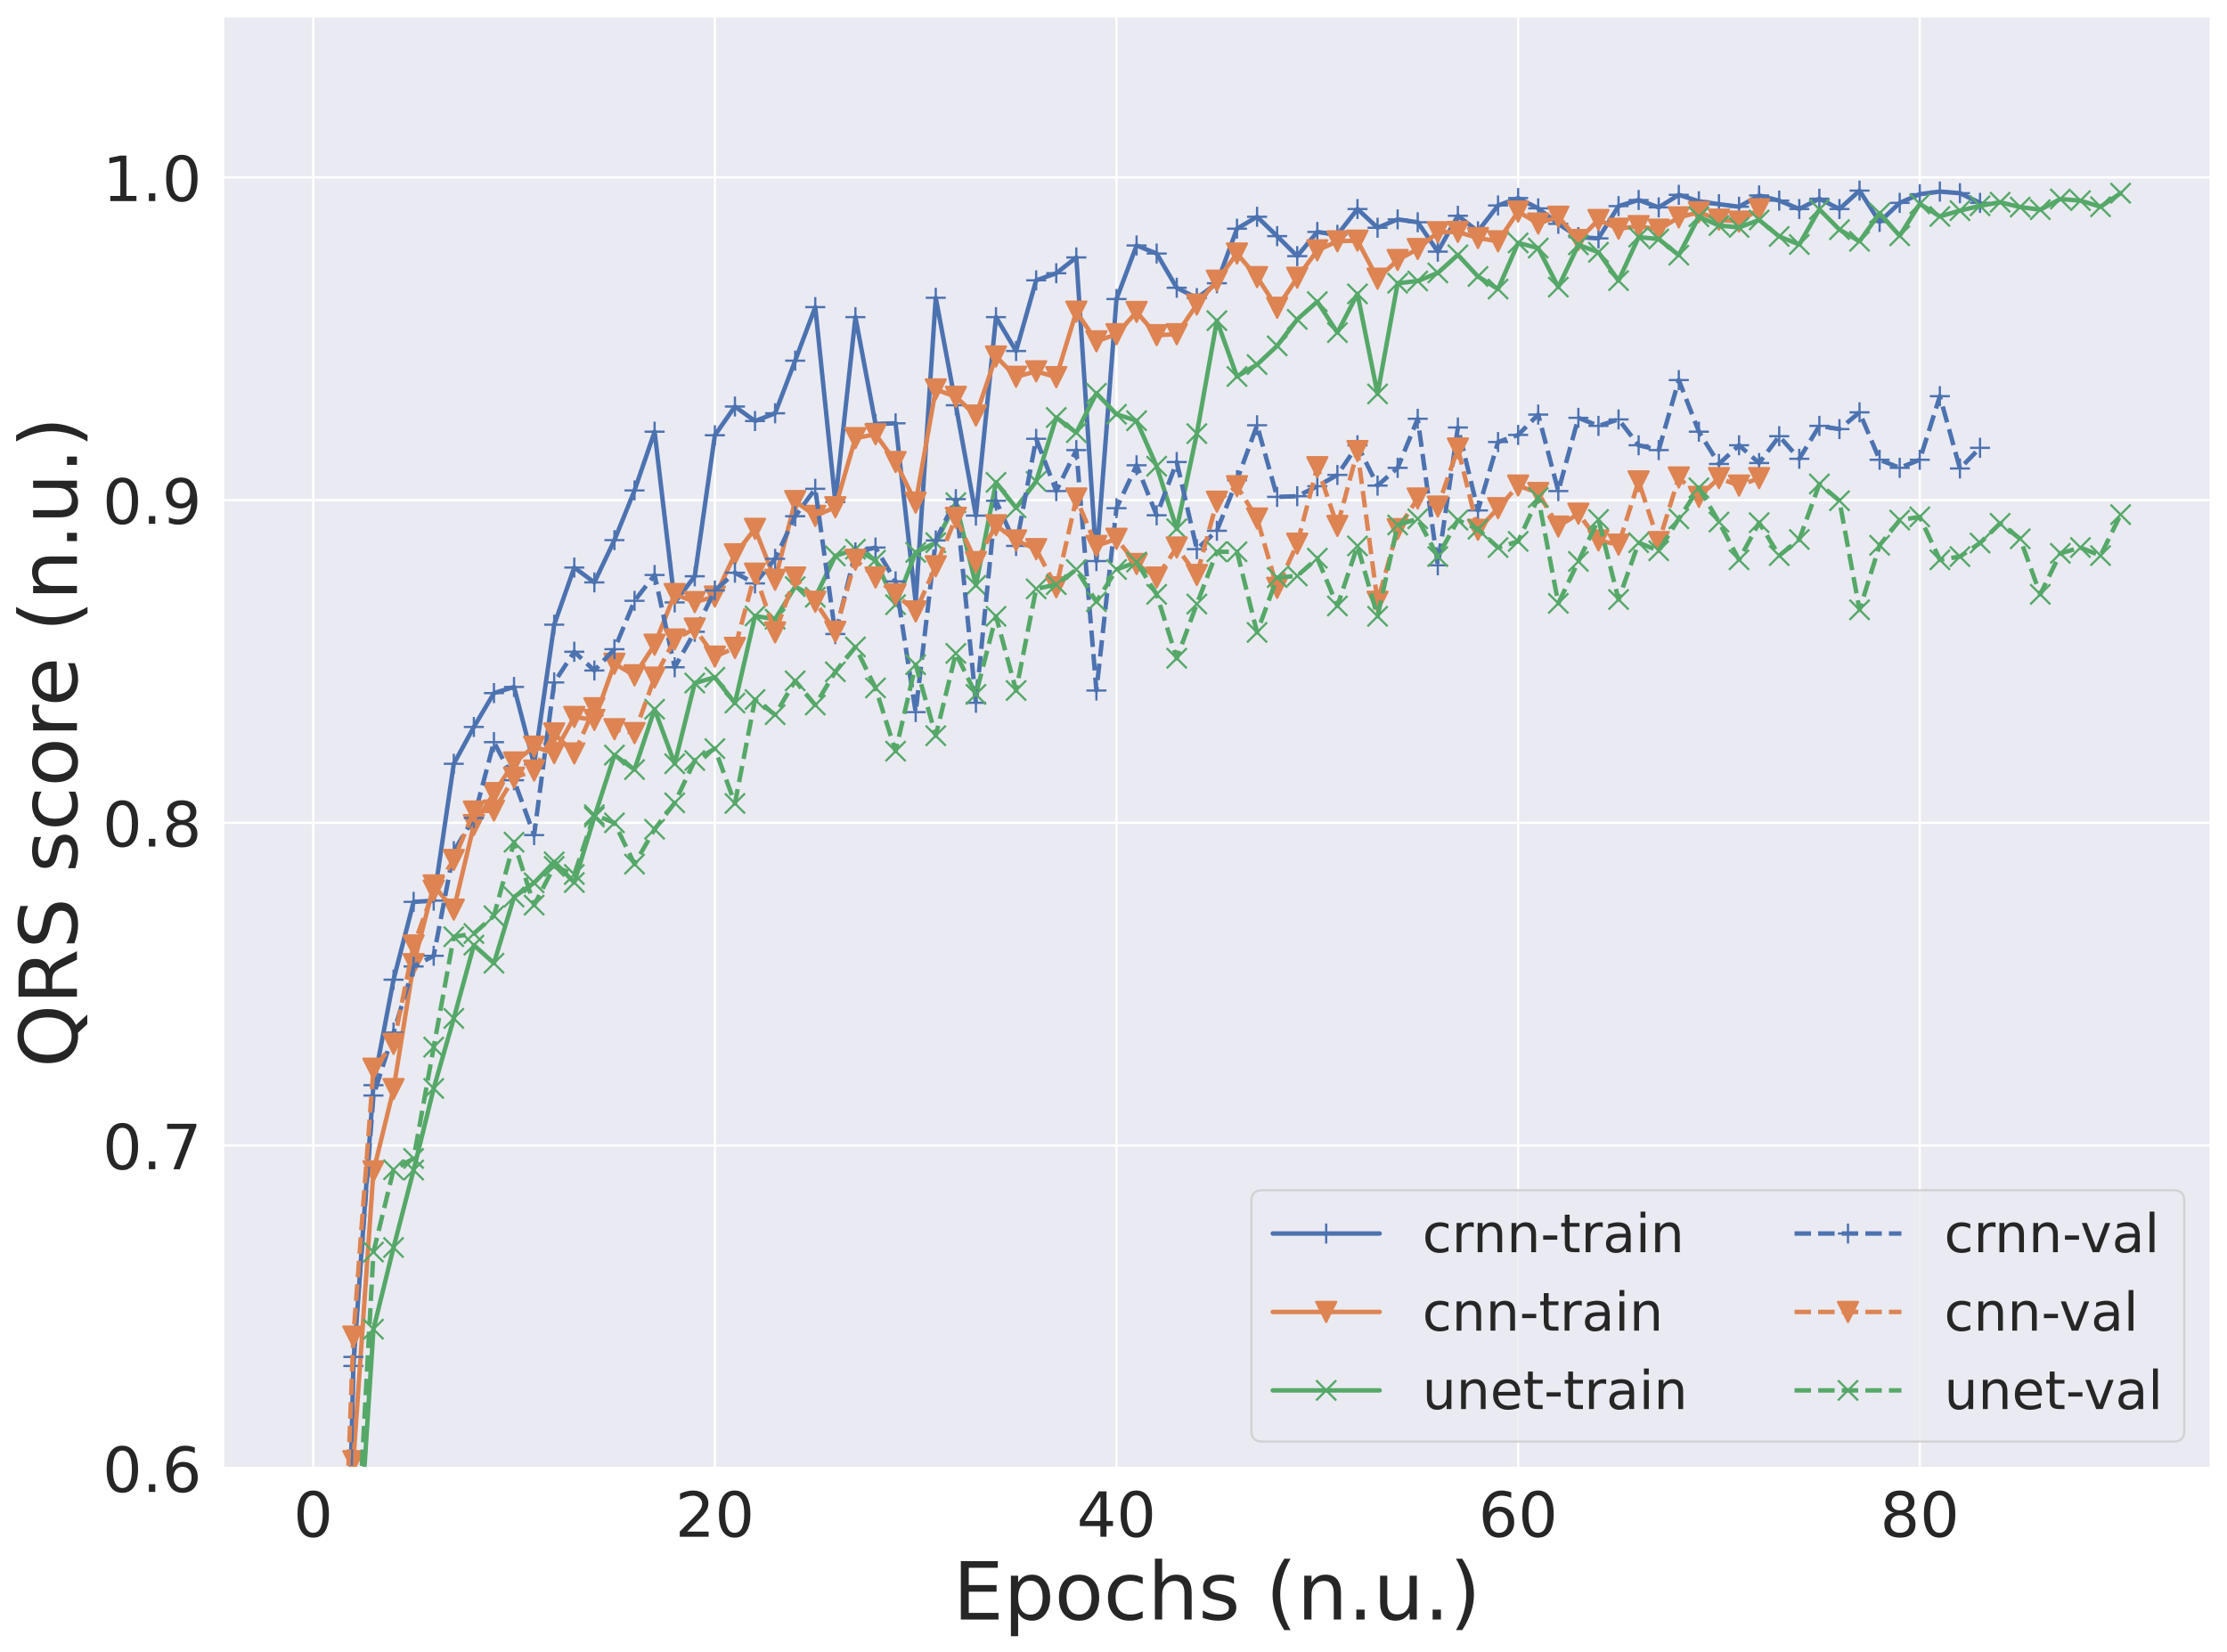 <?xml version="1.0" encoding="utf-8" standalone="no"?>
<!DOCTYPE svg PUBLIC "-//W3C//DTD SVG 1.1//EN"
  "http://www.w3.org/Graphics/SVG/1.1/DTD/svg11.dtd">
<!-- Created with matplotlib (https://matplotlib.org/) -->
<svg height="742.16pt" version="1.1" viewBox="0 0 1000.07 742.16" width="1000.07pt" xmlns="http://www.w3.org/2000/svg" xmlns:xlink="http://www.w3.org/1999/xlink">
 <defs>
  <style type="text/css">*{stroke-linecap:butt;stroke-linejoin:round;}</style>
 </defs>
 <g id="figure_1">
  <g id="patch_1">
   <path d="M 0 742.16 
L 1000.07 742.16 
L 1000.07 0 
L 0 0 
z
" style="fill:#ffffff;"/>
  </g>
  <g id="axes_1">
   <g id="patch_2">
    <path d="M 100.07 659.52 
L 992.87 659.52 
L 992.87 7.2 
L 100.07 7.2 
z
" style="fill:#eaeaf2;"/>
   </g>
   <g id="matplotlib.axis_1">
    <g id="xtick_1">
     <g id="line2d_1">
      <path clip-path="url(#p1dcc5361cc)" d="M 140.652 659.52 
L 140.652 7.2 
" style="fill:none;stroke:#ffffff;stroke-linecap:round;"/>
     </g>
     <g id="text_1">
      <!-- 0 -->
      <g style="fill:#262626;" transform="translate(131.744 690.296)scale(0.28 -0.28)">
       <defs>
        <path d="M 31.781 66.406 
Q 24.172 66.406 20.328 58.906 
Q 16.5 51.422 16.5 36.375 
Q 16.5 21.391 20.328 13.891 
Q 24.172 6.391 31.781 6.391 
Q 39.453 6.391 43.281 13.891 
Q 47.125 21.391 47.125 36.375 
Q 47.125 51.422 43.281 58.906 
Q 39.453 66.406 31.781 66.406 
z
M 31.781 74.219 
Q 44.047 74.219 50.516 64.516 
Q 56.984 54.828 56.984 36.375 
Q 56.984 17.969 50.516 8.266 
Q 44.047 -1.422 31.781 -1.422 
Q 19.531 -1.422 13.062 8.266 
Q 6.594 17.969 6.594 36.375 
Q 6.594 54.828 13.062 64.516 
Q 19.531 74.219 31.781 74.219 
z
" id="DejaVuSans-48"/>
       </defs>
       <use xlink:href="#DejaVuSans-48"/>
      </g>
     </g>
    </g>
    <g id="xtick_2">
     <g id="line2d_2">
      <path clip-path="url(#p1dcc5361cc)" d="M 321.015 659.52 
L 321.015 7.2 
" style="fill:none;stroke:#ffffff;stroke-linecap:round;"/>
     </g>
     <g id="text_2">
      <!-- 20 -->
      <g style="fill:#262626;" transform="translate(303.2 690.296)scale(0.28 -0.28)">
       <defs>
        <path d="M 19.188 8.297 
L 53.609 8.297 
L 53.609 0 
L 7.328 0 
L 7.328 8.297 
Q 12.938 14.109 22.625 23.891 
Q 32.328 33.688 34.812 36.531 
Q 39.547 41.844 41.422 45.531 
Q 43.312 49.219 43.312 52.781 
Q 43.312 58.594 39.234 62.25 
Q 35.156 65.922 28.609 65.922 
Q 23.969 65.922 18.812 64.312 
Q 13.672 62.703 7.812 59.422 
L 7.812 69.391 
Q 13.766 71.781 18.938 73 
Q 24.125 74.219 28.422 74.219 
Q 39.75 74.219 46.484 68.547 
Q 53.219 62.891 53.219 53.422 
Q 53.219 48.922 51.531 44.891 
Q 49.859 40.875 45.406 35.406 
Q 44.188 33.984 37.641 27.219 
Q 31.109 20.453 19.188 8.297 
z
" id="DejaVuSans-50"/>
       </defs>
       <use xlink:href="#DejaVuSans-50"/>
       <use x="63.623" xlink:href="#DejaVuSans-48"/>
      </g>
     </g>
    </g>
    <g id="xtick_3">
     <g id="line2d_3">
      <path clip-path="url(#p1dcc5361cc)" d="M 501.379 659.52 
L 501.379 7.2 
" style="fill:none;stroke:#ffffff;stroke-linecap:round;"/>
     </g>
     <g id="text_3">
      <!-- 40 -->
      <g style="fill:#262626;" transform="translate(483.564 690.296)scale(0.28 -0.28)">
       <defs>
        <path d="M 37.797 64.312 
L 12.891 25.391 
L 37.797 25.391 
z
M 35.203 72.906 
L 47.609 72.906 
L 47.609 25.391 
L 58.016 25.391 
L 58.016 17.188 
L 47.609 17.188 
L 47.609 0 
L 37.797 0 
L 37.797 17.188 
L 4.891 17.188 
L 4.891 26.703 
z
" id="DejaVuSans-52"/>
       </defs>
       <use xlink:href="#DejaVuSans-52"/>
       <use x="63.623" xlink:href="#DejaVuSans-48"/>
      </g>
     </g>
    </g>
    <g id="xtick_4">
     <g id="line2d_4">
      <path clip-path="url(#p1dcc5361cc)" d="M 681.743 659.52 
L 681.743 7.2 
" style="fill:none;stroke:#ffffff;stroke-linecap:round;"/>
     </g>
     <g id="text_4">
      <!-- 60 -->
      <g style="fill:#262626;" transform="translate(663.928 690.296)scale(0.28 -0.28)">
       <defs>
        <path d="M 33.016 40.375 
Q 26.375 40.375 22.484 35.828 
Q 18.609 31.297 18.609 23.391 
Q 18.609 15.531 22.484 10.953 
Q 26.375 6.391 33.016 6.391 
Q 39.656 6.391 43.531 10.953 
Q 47.406 15.531 47.406 23.391 
Q 47.406 31.297 43.531 35.828 
Q 39.656 40.375 33.016 40.375 
z
M 52.594 71.297 
L 52.594 62.312 
Q 48.875 64.062 45.094 64.984 
Q 41.312 65.922 37.594 65.922 
Q 27.828 65.922 22.672 59.328 
Q 17.531 52.734 16.797 39.406 
Q 19.672 43.656 24.016 45.922 
Q 28.375 48.188 33.594 48.188 
Q 44.578 48.188 50.953 41.516 
Q 57.328 34.859 57.328 23.391 
Q 57.328 12.156 50.688 5.359 
Q 44.047 -1.422 33.016 -1.422 
Q 20.359 -1.422 13.672 8.266 
Q 6.984 17.969 6.984 36.375 
Q 6.984 53.656 15.188 63.938 
Q 23.391 74.219 37.203 74.219 
Q 40.922 74.219 44.703 73.484 
Q 48.484 72.75 52.594 71.297 
z
" id="DejaVuSans-54"/>
       </defs>
       <use xlink:href="#DejaVuSans-54"/>
       <use x="63.623" xlink:href="#DejaVuSans-48"/>
      </g>
     </g>
    </g>
    <g id="xtick_5">
     <g id="line2d_5">
      <path clip-path="url(#p1dcc5361cc)" d="M 862.106 659.52 
L 862.106 7.2 
" style="fill:none;stroke:#ffffff;stroke-linecap:round;"/>
     </g>
     <g id="text_5">
      <!-- 80 -->
      <g style="fill:#262626;" transform="translate(844.291 690.296)scale(0.28 -0.28)">
       <defs>
        <path d="M 31.781 34.625 
Q 24.75 34.625 20.719 30.859 
Q 16.703 27.094 16.703 20.516 
Q 16.703 13.922 20.719 10.156 
Q 24.75 6.391 31.781 6.391 
Q 38.812 6.391 42.859 10.172 
Q 46.922 13.969 46.922 20.516 
Q 46.922 27.094 42.891 30.859 
Q 38.875 34.625 31.781 34.625 
z
M 21.922 38.812 
Q 15.578 40.375 12.031 44.719 
Q 8.5 49.078 8.5 55.328 
Q 8.5 64.062 14.719 69.141 
Q 20.953 74.219 31.781 74.219 
Q 42.672 74.219 48.875 69.141 
Q 55.078 64.062 55.078 55.328 
Q 55.078 49.078 51.531 44.719 
Q 48 40.375 41.703 38.812 
Q 48.828 37.156 52.797 32.312 
Q 56.781 27.484 56.781 20.516 
Q 56.781 9.906 50.312 4.234 
Q 43.844 -1.422 31.781 -1.422 
Q 19.734 -1.422 13.25 4.234 
Q 6.781 9.906 6.781 20.516 
Q 6.781 27.484 10.781 32.312 
Q 14.797 37.156 21.922 38.812 
z
M 18.312 54.391 
Q 18.312 48.734 21.844 45.562 
Q 25.391 42.391 31.781 42.391 
Q 38.141 42.391 41.719 45.562 
Q 45.312 48.734 45.312 54.391 
Q 45.312 60.062 41.719 63.234 
Q 38.141 66.406 31.781 66.406 
Q 25.391 66.406 21.844 63.234 
Q 18.312 60.062 18.312 54.391 
z
" id="DejaVuSans-56"/>
       </defs>
       <use xlink:href="#DejaVuSans-56"/>
       <use x="63.623" xlink:href="#DejaVuSans-48"/>
      </g>
     </g>
    </g>
    <g id="text_6">
     <!-- Epochs (n.u.) -->
     <g style="fill:#262626;" transform="translate(427.951 727.473)scale(0.36 -0.36)">
      <defs>
       <path d="M 9.812 72.906 
L 55.906 72.906 
L 55.906 64.594 
L 19.672 64.594 
L 19.672 43.016 
L 54.391 43.016 
L 54.391 34.719 
L 19.672 34.719 
L 19.672 8.297 
L 56.781 8.297 
L 56.781 0 
L 9.812 0 
z
" id="DejaVuSans-69"/>
       <path d="M 18.109 8.203 
L 18.109 -20.797 
L 9.078 -20.797 
L 9.078 54.688 
L 18.109 54.688 
L 18.109 46.391 
Q 20.953 51.266 25.266 53.625 
Q 29.594 56 35.594 56 
Q 45.562 56 51.781 48.094 
Q 58.016 40.188 58.016 27.297 
Q 58.016 14.406 51.781 6.484 
Q 45.562 -1.422 35.594 -1.422 
Q 29.594 -1.422 25.266 0.953 
Q 20.953 3.328 18.109 8.203 
z
M 48.688 27.297 
Q 48.688 37.203 44.609 42.844 
Q 40.531 48.484 33.406 48.484 
Q 26.266 48.484 22.188 42.844 
Q 18.109 37.203 18.109 27.297 
Q 18.109 17.391 22.188 11.75 
Q 26.266 6.109 33.406 6.109 
Q 40.531 6.109 44.609 11.75 
Q 48.688 17.391 48.688 27.297 
z
" id="DejaVuSans-112"/>
       <path d="M 30.609 48.391 
Q 23.391 48.391 19.188 42.75 
Q 14.984 37.109 14.984 27.297 
Q 14.984 17.484 19.156 11.844 
Q 23.344 6.203 30.609 6.203 
Q 37.797 6.203 41.984 11.859 
Q 46.188 17.531 46.188 27.297 
Q 46.188 37.016 41.984 42.703 
Q 37.797 48.391 30.609 48.391 
z
M 30.609 56 
Q 42.328 56 49.016 48.375 
Q 55.719 40.766 55.719 27.297 
Q 55.719 13.875 49.016 6.219 
Q 42.328 -1.422 30.609 -1.422 
Q 18.844 -1.422 12.172 6.219 
Q 5.516 13.875 5.516 27.297 
Q 5.516 40.766 12.172 48.375 
Q 18.844 56 30.609 56 
z
" id="DejaVuSans-111"/>
       <path d="M 48.781 52.594 
L 48.781 44.188 
Q 44.969 46.297 41.141 47.344 
Q 37.312 48.391 33.406 48.391 
Q 24.656 48.391 19.812 42.844 
Q 14.984 37.312 14.984 27.297 
Q 14.984 17.281 19.812 11.734 
Q 24.656 6.203 33.406 6.203 
Q 37.312 6.203 41.141 7.25 
Q 44.969 8.297 48.781 10.406 
L 48.781 2.094 
Q 45.016 0.344 40.984 -0.531 
Q 36.969 -1.422 32.422 -1.422 
Q 20.062 -1.422 12.781 6.344 
Q 5.516 14.109 5.516 27.297 
Q 5.516 40.672 12.859 48.328 
Q 20.219 56 33.016 56 
Q 37.156 56 41.109 55.141 
Q 45.062 54.297 48.781 52.594 
z
" id="DejaVuSans-99"/>
       <path d="M 54.891 33.016 
L 54.891 0 
L 45.906 0 
L 45.906 32.719 
Q 45.906 40.484 42.875 44.328 
Q 39.844 48.188 33.797 48.188 
Q 26.516 48.188 22.312 43.547 
Q 18.109 38.922 18.109 30.906 
L 18.109 0 
L 9.078 0 
L 9.078 75.984 
L 18.109 75.984 
L 18.109 46.188 
Q 21.344 51.125 25.703 53.562 
Q 30.078 56 35.797 56 
Q 45.219 56 50.047 50.172 
Q 54.891 44.344 54.891 33.016 
z
" id="DejaVuSans-104"/>
       <path d="M 44.281 53.078 
L 44.281 44.578 
Q 40.484 46.531 36.375 47.5 
Q 32.281 48.484 27.875 48.484 
Q 21.188 48.484 17.844 46.438 
Q 14.5 44.391 14.5 40.281 
Q 14.5 37.156 16.891 35.375 
Q 19.281 33.594 26.516 31.984 
L 29.594 31.297 
Q 39.156 29.25 43.188 25.516 
Q 47.219 21.781 47.219 15.094 
Q 47.219 7.469 41.188 3.016 
Q 35.156 -1.422 24.609 -1.422 
Q 20.219 -1.422 15.453 -0.562 
Q 10.688 0.297 5.422 2 
L 5.422 11.281 
Q 10.406 8.688 15.234 7.391 
Q 20.062 6.109 24.812 6.109 
Q 31.156 6.109 34.562 8.281 
Q 37.984 10.453 37.984 14.406 
Q 37.984 18.062 35.516 20.016 
Q 33.062 21.969 24.703 23.781 
L 21.578 24.516 
Q 13.234 26.266 9.516 29.906 
Q 5.812 33.547 5.812 39.891 
Q 5.812 47.609 11.281 51.797 
Q 16.75 56 26.812 56 
Q 31.781 56 36.172 55.266 
Q 40.578 54.547 44.281 53.078 
z
" id="DejaVuSans-115"/>
       <path id="DejaVuSans-32"/>
       <path d="M 31 75.875 
Q 24.469 64.656 21.281 53.656 
Q 18.109 42.672 18.109 31.391 
Q 18.109 20.125 21.312 9.062 
Q 24.516 -2 31 -13.188 
L 23.188 -13.188 
Q 15.875 -1.703 12.234 9.375 
Q 8.594 20.453 8.594 31.391 
Q 8.594 42.281 12.203 53.312 
Q 15.828 64.359 23.188 75.875 
z
" id="DejaVuSans-40"/>
       <path d="M 54.891 33.016 
L 54.891 0 
L 45.906 0 
L 45.906 32.719 
Q 45.906 40.484 42.875 44.328 
Q 39.844 48.188 33.797 48.188 
Q 26.516 48.188 22.312 43.547 
Q 18.109 38.922 18.109 30.906 
L 18.109 0 
L 9.078 0 
L 9.078 54.688 
L 18.109 54.688 
L 18.109 46.188 
Q 21.344 51.125 25.703 53.562 
Q 30.078 56 35.797 56 
Q 45.219 56 50.047 50.172 
Q 54.891 44.344 54.891 33.016 
z
" id="DejaVuSans-110"/>
       <path d="M 10.688 12.406 
L 21 12.406 
L 21 0 
L 10.688 0 
z
" id="DejaVuSans-46"/>
       <path d="M 8.5 21.578 
L 8.5 54.688 
L 17.484 54.688 
L 17.484 21.922 
Q 17.484 14.156 20.5 10.266 
Q 23.531 6.391 29.594 6.391 
Q 36.859 6.391 41.078 11.031 
Q 45.312 15.672 45.312 23.688 
L 45.312 54.688 
L 54.297 54.688 
L 54.297 0 
L 45.312 0 
L 45.312 8.406 
Q 42.047 3.422 37.719 1 
Q 33.406 -1.422 27.688 -1.422 
Q 18.266 -1.422 13.375 4.438 
Q 8.5 10.297 8.5 21.578 
z
M 31.109 56 
z
" id="DejaVuSans-117"/>
       <path d="M 8.016 75.875 
L 15.828 75.875 
Q 23.141 64.359 26.781 53.312 
Q 30.422 42.281 30.422 31.391 
Q 30.422 20.453 26.781 9.375 
Q 23.141 -1.703 15.828 -13.188 
L 8.016 -13.188 
Q 14.5 -2 17.703 9.062 
Q 20.906 20.125 20.906 31.391 
Q 20.906 42.672 17.703 53.656 
Q 14.5 64.656 8.016 75.875 
z
" id="DejaVuSans-41"/>
      </defs>
      <use xlink:href="#DejaVuSans-69"/>
      <use x="63.184" xlink:href="#DejaVuSans-112"/>
      <use x="126.66" xlink:href="#DejaVuSans-111"/>
      <use x="187.842" xlink:href="#DejaVuSans-99"/>
      <use x="242.822" xlink:href="#DejaVuSans-104"/>
      <use x="306.201" xlink:href="#DejaVuSans-115"/>
      <use x="358.301" xlink:href="#DejaVuSans-32"/>
      <use x="390.088" xlink:href="#DejaVuSans-40"/>
      <use x="429.102" xlink:href="#DejaVuSans-110"/>
      <use x="492.48" xlink:href="#DejaVuSans-46"/>
      <use x="524.268" xlink:href="#DejaVuSans-117"/>
      <use x="587.646" xlink:href="#DejaVuSans-46"/>
      <use x="619.434" xlink:href="#DejaVuSans-41"/>
     </g>
    </g>
   </g>
   <g id="matplotlib.axis_2">
    <g id="ytick_1">
     <g id="line2d_6">
      <path clip-path="url(#p1dcc5361cc)" d="M 100.07 659.52 
L 992.87 659.52 
" style="fill:none;stroke:#ffffff;stroke-linecap:round;"/>
     </g>
     <g id="text_7">
      <!-- 0.6 -->
      <g style="fill:#262626;" transform="translate(46.041 670.158)scale(0.28 -0.28)">
       <use xlink:href="#DejaVuSans-48"/>
       <use x="63.623" xlink:href="#DejaVuSans-46"/>
       <use x="95.41" xlink:href="#DejaVuSans-54"/>
      </g>
     </g>
    </g>
    <g id="ytick_2">
     <g id="line2d_7">
      <path clip-path="url(#p1dcc5361cc)" d="M 100.07 514.56 
L 992.87 514.56 
" style="fill:none;stroke:#ffffff;stroke-linecap:round;"/>
     </g>
     <g id="text_8">
      <!-- 0.7 -->
      <g style="fill:#262626;" transform="translate(46.041 525.198)scale(0.28 -0.28)">
       <defs>
        <path d="M 8.203 72.906 
L 55.078 72.906 
L 55.078 68.703 
L 28.609 0 
L 18.312 0 
L 43.219 64.594 
L 8.203 64.594 
z
" id="DejaVuSans-55"/>
       </defs>
       <use xlink:href="#DejaVuSans-48"/>
       <use x="63.623" xlink:href="#DejaVuSans-46"/>
       <use x="95.41" xlink:href="#DejaVuSans-55"/>
      </g>
     </g>
    </g>
    <g id="ytick_3">
     <g id="line2d_8">
      <path clip-path="url(#p1dcc5361cc)" d="M 100.07 369.6 
L 992.87 369.6 
" style="fill:none;stroke:#ffffff;stroke-linecap:round;"/>
     </g>
     <g id="text_9">
      <!-- 0.8 -->
      <g style="fill:#262626;" transform="translate(46.041 380.238)scale(0.28 -0.28)">
       <use xlink:href="#DejaVuSans-48"/>
       <use x="63.623" xlink:href="#DejaVuSans-46"/>
       <use x="95.41" xlink:href="#DejaVuSans-56"/>
      </g>
     </g>
    </g>
    <g id="ytick_4">
     <g id="line2d_9">
      <path clip-path="url(#p1dcc5361cc)" d="M 100.07 224.64 
L 992.87 224.64 
" style="fill:none;stroke:#ffffff;stroke-linecap:round;"/>
     </g>
     <g id="text_10">
      <!-- 0.9 -->
      <g style="fill:#262626;" transform="translate(46.041 235.278)scale(0.28 -0.28)">
       <defs>
        <path d="M 10.984 1.516 
L 10.984 10.5 
Q 14.703 8.734 18.5 7.812 
Q 22.312 6.891 25.984 6.891 
Q 35.75 6.891 40.891 13.453 
Q 46.047 20.016 46.781 33.406 
Q 43.953 29.203 39.594 26.953 
Q 35.25 24.703 29.984 24.703 
Q 19.047 24.703 12.672 31.312 
Q 6.297 37.938 6.297 49.422 
Q 6.297 60.641 12.938 67.422 
Q 19.578 74.219 30.609 74.219 
Q 43.266 74.219 49.922 64.516 
Q 56.594 54.828 56.594 36.375 
Q 56.594 19.141 48.406 8.859 
Q 40.234 -1.422 26.422 -1.422 
Q 22.703 -1.422 18.891 -0.688 
Q 15.094 0.047 10.984 1.516 
z
M 30.609 32.422 
Q 37.25 32.422 41.125 36.953 
Q 45.016 41.5 45.016 49.422 
Q 45.016 57.281 41.125 61.844 
Q 37.25 66.406 30.609 66.406 
Q 23.969 66.406 20.094 61.844 
Q 16.219 57.281 16.219 49.422 
Q 16.219 41.5 20.094 36.953 
Q 23.969 32.422 30.609 32.422 
z
" id="DejaVuSans-57"/>
       </defs>
       <use xlink:href="#DejaVuSans-48"/>
       <use x="63.623" xlink:href="#DejaVuSans-46"/>
       <use x="95.41" xlink:href="#DejaVuSans-57"/>
      </g>
     </g>
    </g>
    <g id="ytick_5">
     <g id="line2d_10">
      <path clip-path="url(#p1dcc5361cc)" d="M 100.07 79.68 
L 992.87 79.68 
" style="fill:none;stroke:#ffffff;stroke-linecap:round;"/>
     </g>
     <g id="text_11">
      <!-- 1.0 -->
      <g style="fill:#262626;" transform="translate(46.041 90.318)scale(0.28 -0.28)">
       <defs>
        <path d="M 12.406 8.297 
L 28.516 8.297 
L 28.516 63.922 
L 10.984 60.406 
L 10.984 69.391 
L 28.422 72.906 
L 38.281 72.906 
L 38.281 8.297 
L 54.391 8.297 
L 54.391 0 
L 12.406 0 
z
" id="DejaVuSans-49"/>
       </defs>
       <use xlink:href="#DejaVuSans-49"/>
       <use x="63.623" xlink:href="#DejaVuSans-46"/>
       <use x="95.41" xlink:href="#DejaVuSans-48"/>
      </g>
     </g>
    </g>
    <g id="text_12">
     <!-- QRS score (n.u.) -->
     <g style="fill:#262626;" transform="translate(34.554 479.565)rotate(-90)scale(0.36 -0.36)">
      <defs>
       <path d="M 39.406 66.219 
Q 28.656 66.219 22.328 58.203 
Q 16.016 50.203 16.016 36.375 
Q 16.016 22.609 22.328 14.594 
Q 28.656 6.594 39.406 6.594 
Q 50.141 6.594 56.422 14.594 
Q 62.703 22.609 62.703 36.375 
Q 62.703 50.203 56.422 58.203 
Q 50.141 66.219 39.406 66.219 
z
M 53.219 1.312 
L 66.219 -12.891 
L 54.297 -12.891 
L 43.5 -1.219 
Q 41.891 -1.312 41.031 -1.359 
Q 40.188 -1.422 39.406 -1.422 
Q 24.031 -1.422 14.812 8.859 
Q 5.609 19.141 5.609 36.375 
Q 5.609 53.656 14.812 63.938 
Q 24.031 74.219 39.406 74.219 
Q 54.734 74.219 63.906 63.938 
Q 73.094 53.656 73.094 36.375 
Q 73.094 23.688 67.984 14.641 
Q 62.891 5.609 53.219 1.312 
z
" id="DejaVuSans-81"/>
       <path d="M 44.391 34.188 
Q 47.562 33.109 50.562 29.594 
Q 53.562 26.078 56.594 19.922 
L 66.609 0 
L 56 0 
L 46.688 18.703 
Q 43.062 26.031 39.672 28.422 
Q 36.281 30.812 30.422 30.812 
L 19.672 30.812 
L 19.672 0 
L 9.812 0 
L 9.812 72.906 
L 32.078 72.906 
Q 44.578 72.906 50.734 67.672 
Q 56.891 62.453 56.891 51.906 
Q 56.891 45.016 53.688 40.469 
Q 50.484 35.938 44.391 34.188 
z
M 19.672 64.797 
L 19.672 38.922 
L 32.078 38.922 
Q 39.203 38.922 42.844 42.219 
Q 46.484 45.516 46.484 51.906 
Q 46.484 58.297 42.844 61.547 
Q 39.203 64.797 32.078 64.797 
z
" id="DejaVuSans-82"/>
       <path d="M 53.516 70.516 
L 53.516 60.891 
Q 47.906 63.578 42.922 64.891 
Q 37.938 66.219 33.297 66.219 
Q 25.25 66.219 20.875 63.094 
Q 16.5 59.969 16.5 54.203 
Q 16.5 49.359 19.406 46.891 
Q 22.312 44.438 30.422 42.922 
L 36.375 41.703 
Q 47.406 39.594 52.656 34.297 
Q 57.906 29 57.906 20.125 
Q 57.906 9.516 50.797 4.047 
Q 43.703 -1.422 29.984 -1.422 
Q 24.812 -1.422 18.969 -0.25 
Q 13.141 0.922 6.891 3.219 
L 6.891 13.375 
Q 12.891 10.016 18.656 8.297 
Q 24.422 6.594 29.984 6.594 
Q 38.422 6.594 43.016 9.906 
Q 47.609 13.234 47.609 19.391 
Q 47.609 24.75 44.312 27.781 
Q 41.016 30.812 33.5 32.328 
L 27.484 33.5 
Q 16.453 35.688 11.516 40.375 
Q 6.594 45.062 6.594 53.422 
Q 6.594 63.094 13.406 68.656 
Q 20.219 74.219 32.172 74.219 
Q 37.312 74.219 42.625 73.281 
Q 47.953 72.359 53.516 70.516 
z
" id="DejaVuSans-83"/>
       <path d="M 41.109 46.297 
Q 39.594 47.172 37.812 47.578 
Q 36.031 48 33.891 48 
Q 26.266 48 22.188 43.047 
Q 18.109 38.094 18.109 28.812 
L 18.109 0 
L 9.078 0 
L 9.078 54.688 
L 18.109 54.688 
L 18.109 46.188 
Q 20.953 51.172 25.484 53.578 
Q 30.031 56 36.531 56 
Q 37.453 56 38.578 55.875 
Q 39.703 55.766 41.062 55.516 
z
" id="DejaVuSans-114"/>
       <path d="M 56.203 29.594 
L 56.203 25.203 
L 14.891 25.203 
Q 15.484 15.922 20.484 11.062 
Q 25.484 6.203 34.422 6.203 
Q 39.594 6.203 44.453 7.469 
Q 49.312 8.734 54.109 11.281 
L 54.109 2.781 
Q 49.266 0.734 44.188 -0.344 
Q 39.109 -1.422 33.891 -1.422 
Q 20.797 -1.422 13.156 6.188 
Q 5.516 13.812 5.516 26.812 
Q 5.516 40.234 12.766 48.109 
Q 20.016 56 32.328 56 
Q 43.359 56 49.781 48.891 
Q 56.203 41.797 56.203 29.594 
z
M 47.219 32.234 
Q 47.125 39.594 43.094 43.984 
Q 39.062 48.391 32.422 48.391 
Q 24.906 48.391 20.391 44.141 
Q 15.875 39.891 15.188 32.172 
z
" id="DejaVuSans-101"/>
      </defs>
      <use xlink:href="#DejaVuSans-81"/>
      <use x="78.711" xlink:href="#DejaVuSans-82"/>
      <use x="148.193" xlink:href="#DejaVuSans-83"/>
      <use x="211.67" xlink:href="#DejaVuSans-32"/>
      <use x="243.457" xlink:href="#DejaVuSans-115"/>
      <use x="295.557" xlink:href="#DejaVuSans-99"/>
      <use x="350.537" xlink:href="#DejaVuSans-111"/>
      <use x="411.719" xlink:href="#DejaVuSans-114"/>
      <use x="450.582" xlink:href="#DejaVuSans-101"/>
      <use x="512.105" xlink:href="#DejaVuSans-32"/>
      <use x="543.893" xlink:href="#DejaVuSans-40"/>
      <use x="582.906" xlink:href="#DejaVuSans-110"/>
      <use x="646.285" xlink:href="#DejaVuSans-46"/>
      <use x="678.072" xlink:href="#DejaVuSans-117"/>
      <use x="741.451" xlink:href="#DejaVuSans-46"/>
      <use x="773.238" xlink:href="#DejaVuSans-41"/>
     </g>
    </g>
   </g>
   <g id="line2d_11">
    <path clip-path="url(#p1dcc5361cc)" d="M 155.575 743.16 
L 158.688 613.568 
L 167.706 487.452 
L 176.725 440.051 
L 185.743 405.115 
L 194.761 404.535 
L 203.779 343.072 
L 212.797 326.547 
L 221.815 311.326 
L 230.834 308.572 
L 239.852 343.362 
L 248.87 280.595 
L 257.888 254.937 
L 266.906 261.605 
L 275.925 242.615 
L 284.943 220.291 
L 293.961 193.908 
L 302.979 270.592 
L 311.997 258.851 
L 321.015 195.503 
L 330.034 182.602 
L 339.052 189.125 
L 348.07 185.646 
L 357.088 162.017 
L 366.106 137.954 
L 375.125 225.51 
L 384.143 142.448 
L 393.161 190.429 
L 402.179 190.14 
L 411.197 270.592 
L 420.215 133.75 
L 429.234 182.022 
L 438.252 231.598 
L 447.27 142.448 
L 456.288 157.668 
L 465.306 125.922 
L 474.325 122.733 
L 483.343 115.63 
L 492.361 252.037 
L 501.379 134.33 
L 510.397 110.267 
L 519.415 113.891 
L 528.434 129.256 
L 537.452 133.895 
L 546.47 127.227 
L 555.488 102.729 
L 564.506 97.365 
L 573.525 106.063 
L 582.543 115.05 
L 591.561 104.178 
L 600.579 105.483 
L 609.597 93.886 
L 618.615 102.294 
L 627.634 98.525 
L 636.652 99.829 
L 645.67 113.021 
L 654.688 96.93 
L 663.706 103.888 
L 672.725 92.292 
L 681.743 88.957 
L 690.761 93.596 
L 699.779 100.554 
L 708.797 106.498 
L 717.815 107.077 
L 726.834 92.581 
L 735.852 89.827 
L 744.87 93.161 
L 753.888 87.508 
L 762.906 90.407 
L 771.925 91.712 
L 780.943 92.871 
L 789.961 87.798 
L 798.979 90.117 
L 807.997 93.886 
L 817.015 89.247 
L 826.034 93.886 
L 835.052 85.623 
L 844.07 99.684 
L 853.088 91.132 
L 862.106 87.218 
L 871.125 86.058 
L 880.143 86.783 
L 889.161 91.132 
" style="fill:none;stroke:#4c72b0;stroke-linecap:round;stroke-width:2;"/>
    <defs>
     <path d="M -4.5 0 
L 4.5 0 
M 0 4.5 
L 0 -4.5 
" id="m64fb1e87c6" style="stroke:#4c72b0;"/>
    </defs>
    <g clip-path="url(#p1dcc5361cc)">
     <use style="fill:#4c72b0;stroke:#4c72b0;" x="140.652" xlink:href="#m64fb1e87c6" y="1428.968"/>
     <use style="fill:#4c72b0;stroke:#4c72b0;" x="149.67" xlink:href="#m64fb1e87c6" y="989.014"/>
     <use style="fill:#4c72b0;stroke:#4c72b0;" x="158.688" xlink:href="#m64fb1e87c6" y="613.568"/>
     <use style="fill:#4c72b0;stroke:#4c72b0;" x="167.706" xlink:href="#m64fb1e87c6" y="487.452"/>
     <use style="fill:#4c72b0;stroke:#4c72b0;" x="176.725" xlink:href="#m64fb1e87c6" y="440.051"/>
     <use style="fill:#4c72b0;stroke:#4c72b0;" x="185.743" xlink:href="#m64fb1e87c6" y="405.115"/>
     <use style="fill:#4c72b0;stroke:#4c72b0;" x="194.761" xlink:href="#m64fb1e87c6" y="404.535"/>
     <use style="fill:#4c72b0;stroke:#4c72b0;" x="203.779" xlink:href="#m64fb1e87c6" y="343.072"/>
     <use style="fill:#4c72b0;stroke:#4c72b0;" x="212.797" xlink:href="#m64fb1e87c6" y="326.547"/>
     <use style="fill:#4c72b0;stroke:#4c72b0;" x="221.815" xlink:href="#m64fb1e87c6" y="311.326"/>
     <use style="fill:#4c72b0;stroke:#4c72b0;" x="230.834" xlink:href="#m64fb1e87c6" y="308.572"/>
     <use style="fill:#4c72b0;stroke:#4c72b0;" x="239.852" xlink:href="#m64fb1e87c6" y="343.362"/>
     <use style="fill:#4c72b0;stroke:#4c72b0;" x="248.87" xlink:href="#m64fb1e87c6" y="280.595"/>
     <use style="fill:#4c72b0;stroke:#4c72b0;" x="257.888" xlink:href="#m64fb1e87c6" y="254.937"/>
     <use style="fill:#4c72b0;stroke:#4c72b0;" x="266.906" xlink:href="#m64fb1e87c6" y="261.605"/>
     <use style="fill:#4c72b0;stroke:#4c72b0;" x="275.925" xlink:href="#m64fb1e87c6" y="242.615"/>
     <use style="fill:#4c72b0;stroke:#4c72b0;" x="284.943" xlink:href="#m64fb1e87c6" y="220.291"/>
     <use style="fill:#4c72b0;stroke:#4c72b0;" x="293.961" xlink:href="#m64fb1e87c6" y="193.908"/>
     <use style="fill:#4c72b0;stroke:#4c72b0;" x="302.979" xlink:href="#m64fb1e87c6" y="270.592"/>
     <use style="fill:#4c72b0;stroke:#4c72b0;" x="311.997" xlink:href="#m64fb1e87c6" y="258.851"/>
     <use style="fill:#4c72b0;stroke:#4c72b0;" x="321.015" xlink:href="#m64fb1e87c6" y="195.503"/>
     <use style="fill:#4c72b0;stroke:#4c72b0;" x="330.034" xlink:href="#m64fb1e87c6" y="182.602"/>
     <use style="fill:#4c72b0;stroke:#4c72b0;" x="339.052" xlink:href="#m64fb1e87c6" y="189.125"/>
     <use style="fill:#4c72b0;stroke:#4c72b0;" x="348.07" xlink:href="#m64fb1e87c6" y="185.646"/>
     <use style="fill:#4c72b0;stroke:#4c72b0;" x="357.088" xlink:href="#m64fb1e87c6" y="162.017"/>
     <use style="fill:#4c72b0;stroke:#4c72b0;" x="366.106" xlink:href="#m64fb1e87c6" y="137.954"/>
     <use style="fill:#4c72b0;stroke:#4c72b0;" x="375.125" xlink:href="#m64fb1e87c6" y="225.51"/>
     <use style="fill:#4c72b0;stroke:#4c72b0;" x="384.143" xlink:href="#m64fb1e87c6" y="142.448"/>
     <use style="fill:#4c72b0;stroke:#4c72b0;" x="393.161" xlink:href="#m64fb1e87c6" y="190.429"/>
     <use style="fill:#4c72b0;stroke:#4c72b0;" x="402.179" xlink:href="#m64fb1e87c6" y="190.14"/>
     <use style="fill:#4c72b0;stroke:#4c72b0;" x="411.197" xlink:href="#m64fb1e87c6" y="270.592"/>
     <use style="fill:#4c72b0;stroke:#4c72b0;" x="420.215" xlink:href="#m64fb1e87c6" y="133.75"/>
     <use style="fill:#4c72b0;stroke:#4c72b0;" x="429.234" xlink:href="#m64fb1e87c6" y="182.022"/>
     <use style="fill:#4c72b0;stroke:#4c72b0;" x="438.252" xlink:href="#m64fb1e87c6" y="231.598"/>
     <use style="fill:#4c72b0;stroke:#4c72b0;" x="447.27" xlink:href="#m64fb1e87c6" y="142.448"/>
     <use style="fill:#4c72b0;stroke:#4c72b0;" x="456.288" xlink:href="#m64fb1e87c6" y="157.668"/>
     <use style="fill:#4c72b0;stroke:#4c72b0;" x="465.306" xlink:href="#m64fb1e87c6" y="125.922"/>
     <use style="fill:#4c72b0;stroke:#4c72b0;" x="474.325" xlink:href="#m64fb1e87c6" y="122.733"/>
     <use style="fill:#4c72b0;stroke:#4c72b0;" x="483.343" xlink:href="#m64fb1e87c6" y="115.63"/>
     <use style="fill:#4c72b0;stroke:#4c72b0;" x="492.361" xlink:href="#m64fb1e87c6" y="252.037"/>
     <use style="fill:#4c72b0;stroke:#4c72b0;" x="501.379" xlink:href="#m64fb1e87c6" y="134.33"/>
     <use style="fill:#4c72b0;stroke:#4c72b0;" x="510.397" xlink:href="#m64fb1e87c6" y="110.267"/>
     <use style="fill:#4c72b0;stroke:#4c72b0;" x="519.415" xlink:href="#m64fb1e87c6" y="113.891"/>
     <use style="fill:#4c72b0;stroke:#4c72b0;" x="528.434" xlink:href="#m64fb1e87c6" y="129.256"/>
     <use style="fill:#4c72b0;stroke:#4c72b0;" x="537.452" xlink:href="#m64fb1e87c6" y="133.895"/>
     <use style="fill:#4c72b0;stroke:#4c72b0;" x="546.47" xlink:href="#m64fb1e87c6" y="127.227"/>
     <use style="fill:#4c72b0;stroke:#4c72b0;" x="555.488" xlink:href="#m64fb1e87c6" y="102.729"/>
     <use style="fill:#4c72b0;stroke:#4c72b0;" x="564.506" xlink:href="#m64fb1e87c6" y="97.365"/>
     <use style="fill:#4c72b0;stroke:#4c72b0;" x="573.525" xlink:href="#m64fb1e87c6" y="106.063"/>
     <use style="fill:#4c72b0;stroke:#4c72b0;" x="582.543" xlink:href="#m64fb1e87c6" y="115.05"/>
     <use style="fill:#4c72b0;stroke:#4c72b0;" x="591.561" xlink:href="#m64fb1e87c6" y="104.178"/>
     <use style="fill:#4c72b0;stroke:#4c72b0;" x="600.579" xlink:href="#m64fb1e87c6" y="105.483"/>
     <use style="fill:#4c72b0;stroke:#4c72b0;" x="609.597" xlink:href="#m64fb1e87c6" y="93.886"/>
     <use style="fill:#4c72b0;stroke:#4c72b0;" x="618.615" xlink:href="#m64fb1e87c6" y="102.294"/>
     <use style="fill:#4c72b0;stroke:#4c72b0;" x="627.634" xlink:href="#m64fb1e87c6" y="98.525"/>
     <use style="fill:#4c72b0;stroke:#4c72b0;" x="636.652" xlink:href="#m64fb1e87c6" y="99.829"/>
     <use style="fill:#4c72b0;stroke:#4c72b0;" x="645.67" xlink:href="#m64fb1e87c6" y="113.021"/>
     <use style="fill:#4c72b0;stroke:#4c72b0;" x="654.688" xlink:href="#m64fb1e87c6" y="96.93"/>
     <use style="fill:#4c72b0;stroke:#4c72b0;" x="663.706" xlink:href="#m64fb1e87c6" y="103.888"/>
     <use style="fill:#4c72b0;stroke:#4c72b0;" x="672.725" xlink:href="#m64fb1e87c6" y="92.292"/>
     <use style="fill:#4c72b0;stroke:#4c72b0;" x="681.743" xlink:href="#m64fb1e87c6" y="88.957"/>
     <use style="fill:#4c72b0;stroke:#4c72b0;" x="690.761" xlink:href="#m64fb1e87c6" y="93.596"/>
     <use style="fill:#4c72b0;stroke:#4c72b0;" x="699.779" xlink:href="#m64fb1e87c6" y="100.554"/>
     <use style="fill:#4c72b0;stroke:#4c72b0;" x="708.797" xlink:href="#m64fb1e87c6" y="106.498"/>
     <use style="fill:#4c72b0;stroke:#4c72b0;" x="717.815" xlink:href="#m64fb1e87c6" y="107.077"/>
     <use style="fill:#4c72b0;stroke:#4c72b0;" x="726.834" xlink:href="#m64fb1e87c6" y="92.581"/>
     <use style="fill:#4c72b0;stroke:#4c72b0;" x="735.852" xlink:href="#m64fb1e87c6" y="89.827"/>
     <use style="fill:#4c72b0;stroke:#4c72b0;" x="744.87" xlink:href="#m64fb1e87c6" y="93.161"/>
     <use style="fill:#4c72b0;stroke:#4c72b0;" x="753.888" xlink:href="#m64fb1e87c6" y="87.508"/>
     <use style="fill:#4c72b0;stroke:#4c72b0;" x="762.906" xlink:href="#m64fb1e87c6" y="90.407"/>
     <use style="fill:#4c72b0;stroke:#4c72b0;" x="771.925" xlink:href="#m64fb1e87c6" y="91.712"/>
     <use style="fill:#4c72b0;stroke:#4c72b0;" x="780.943" xlink:href="#m64fb1e87c6" y="92.871"/>
     <use style="fill:#4c72b0;stroke:#4c72b0;" x="789.961" xlink:href="#m64fb1e87c6" y="87.798"/>
     <use style="fill:#4c72b0;stroke:#4c72b0;" x="798.979" xlink:href="#m64fb1e87c6" y="90.117"/>
     <use style="fill:#4c72b0;stroke:#4c72b0;" x="807.997" xlink:href="#m64fb1e87c6" y="93.886"/>
     <use style="fill:#4c72b0;stroke:#4c72b0;" x="817.015" xlink:href="#m64fb1e87c6" y="89.247"/>
     <use style="fill:#4c72b0;stroke:#4c72b0;" x="826.034" xlink:href="#m64fb1e87c6" y="93.886"/>
     <use style="fill:#4c72b0;stroke:#4c72b0;" x="835.052" xlink:href="#m64fb1e87c6" y="85.623"/>
     <use style="fill:#4c72b0;stroke:#4c72b0;" x="844.07" xlink:href="#m64fb1e87c6" y="99.684"/>
     <use style="fill:#4c72b0;stroke:#4c72b0;" x="853.088" xlink:href="#m64fb1e87c6" y="91.132"/>
     <use style="fill:#4c72b0;stroke:#4c72b0;" x="862.106" xlink:href="#m64fb1e87c6" y="87.218"/>
     <use style="fill:#4c72b0;stroke:#4c72b0;" x="871.125" xlink:href="#m64fb1e87c6" y="86.058"/>
     <use style="fill:#4c72b0;stroke:#4c72b0;" x="880.143" xlink:href="#m64fb1e87c6" y="86.783"/>
     <use style="fill:#4c72b0;stroke:#4c72b0;" x="889.161" xlink:href="#m64fb1e87c6" y="91.132"/>
    </g>
   </g>
   <g id="line2d_12">
    <path clip-path="url(#p1dcc5361cc)" d="M 155.406 743.16 
L 158.688 656.331 
L 167.706 526.157 
L 176.725 489.192 
L 185.743 433.092 
L 194.761 397.722 
L 203.779 408.594 
L 212.797 370.615 
L 221.815 356.264 
L 230.834 342.492 
L 239.852 335.389 
L 248.87 338.289 
L 257.888 322.053 
L 266.906 323.358 
L 275.925 298.135 
L 284.943 303.353 
L 293.961 289.582 
L 302.979 266.823 
L 311.997 270.447 
L 321.015 267.983 
L 330.034 248.993 
L 339.052 237.541 
L 348.07 260.445 
L 357.088 225.075 
L 366.106 231.743 
L 375.125 227.829 
L 384.143 196.808 
L 393.161 195.068 
L 402.179 207.535 
L 411.197 225.8 
L 420.215 174.919 
L 429.234 178.253 
L 438.252 186.66 
L 447.27 160.133 
L 456.288 169.265 
L 465.306 166.801 
L 474.325 169.41 
L 483.343 139.983 
L 492.361 153.32 
L 501.379 150.131 
L 510.397 140.128 
L 519.415 150.565 
L 528.434 150.131 
L 537.452 136.794 
L 546.47 126.067 
L 555.488 113.891 
L 564.506 124.473 
L 573.525 138.244 
L 582.543 124.763 
L 591.561 112.441 
L 600.579 108.382 
L 609.597 108.092 
L 618.615 125.197 
L 627.634 116.79 
L 636.652 111.861 
L 645.67 104.323 
L 654.688 104.178 
L 663.706 106.932 
L 672.725 108.382 
L 681.743 95.046 
L 690.761 100.409 
L 699.779 97.365 
L 708.797 107.802 
L 717.815 98.815 
L 726.834 102.729 
L 735.852 101.569 
L 744.87 103.164 
L 753.888 97.655 
L 762.906 95.336 
L 771.925 98.67 
L 780.943 99.54 
L 789.961 94.031 
" style="fill:none;stroke:#dd8452;stroke-linecap:round;stroke-width:2;"/>
    <defs>
     <path d="M -0 4.5 
L 4.5 -4.5 
L -4.5 -4.5 
z
" id="m4bdacb4acb" style="stroke:#dd8452;stroke-linejoin:miter;"/>
    </defs>
    <g clip-path="url(#p1dcc5361cc)">
     <use style="fill:#dd8452;stroke:#dd8452;stroke-linejoin:miter;" x="140.652" xlink:href="#m4bdacb4acb" y="1126.726"/>
     <use style="fill:#dd8452;stroke:#dd8452;stroke-linejoin:miter;" x="149.67" xlink:href="#m4bdacb4acb" y="894.935"/>
     <use style="fill:#dd8452;stroke:#dd8452;stroke-linejoin:miter;" x="158.688" xlink:href="#m4bdacb4acb" y="656.331"/>
     <use style="fill:#dd8452;stroke:#dd8452;stroke-linejoin:miter;" x="167.706" xlink:href="#m4bdacb4acb" y="526.157"/>
     <use style="fill:#dd8452;stroke:#dd8452;stroke-linejoin:miter;" x="176.725" xlink:href="#m4bdacb4acb" y="489.192"/>
     <use style="fill:#dd8452;stroke:#dd8452;stroke-linejoin:miter;" x="185.743" xlink:href="#m4bdacb4acb" y="433.092"/>
     <use style="fill:#dd8452;stroke:#dd8452;stroke-linejoin:miter;" x="194.761" xlink:href="#m4bdacb4acb" y="397.722"/>
     <use style="fill:#dd8452;stroke:#dd8452;stroke-linejoin:miter;" x="203.779" xlink:href="#m4bdacb4acb" y="408.594"/>
     <use style="fill:#dd8452;stroke:#dd8452;stroke-linejoin:miter;" x="212.797" xlink:href="#m4bdacb4acb" y="370.615"/>
     <use style="fill:#dd8452;stroke:#dd8452;stroke-linejoin:miter;" x="221.815" xlink:href="#m4bdacb4acb" y="356.264"/>
     <use style="fill:#dd8452;stroke:#dd8452;stroke-linejoin:miter;" x="230.834" xlink:href="#m4bdacb4acb" y="342.492"/>
     <use style="fill:#dd8452;stroke:#dd8452;stroke-linejoin:miter;" x="239.852" xlink:href="#m4bdacb4acb" y="335.389"/>
     <use style="fill:#dd8452;stroke:#dd8452;stroke-linejoin:miter;" x="248.87" xlink:href="#m4bdacb4acb" y="338.289"/>
     <use style="fill:#dd8452;stroke:#dd8452;stroke-linejoin:miter;" x="257.888" xlink:href="#m4bdacb4acb" y="322.053"/>
     <use style="fill:#dd8452;stroke:#dd8452;stroke-linejoin:miter;" x="266.906" xlink:href="#m4bdacb4acb" y="323.358"/>
     <use style="fill:#dd8452;stroke:#dd8452;stroke-linejoin:miter;" x="275.925" xlink:href="#m4bdacb4acb" y="298.135"/>
     <use style="fill:#dd8452;stroke:#dd8452;stroke-linejoin:miter;" x="284.943" xlink:href="#m4bdacb4acb" y="303.353"/>
     <use style="fill:#dd8452;stroke:#dd8452;stroke-linejoin:miter;" x="293.961" xlink:href="#m4bdacb4acb" y="289.582"/>
     <use style="fill:#dd8452;stroke:#dd8452;stroke-linejoin:miter;" x="302.979" xlink:href="#m4bdacb4acb" y="266.823"/>
     <use style="fill:#dd8452;stroke:#dd8452;stroke-linejoin:miter;" x="311.997" xlink:href="#m4bdacb4acb" y="270.447"/>
     <use style="fill:#dd8452;stroke:#dd8452;stroke-linejoin:miter;" x="321.015" xlink:href="#m4bdacb4acb" y="267.983"/>
     <use style="fill:#dd8452;stroke:#dd8452;stroke-linejoin:miter;" x="330.034" xlink:href="#m4bdacb4acb" y="248.993"/>
     <use style="fill:#dd8452;stroke:#dd8452;stroke-linejoin:miter;" x="339.052" xlink:href="#m4bdacb4acb" y="237.541"/>
     <use style="fill:#dd8452;stroke:#dd8452;stroke-linejoin:miter;" x="348.07" xlink:href="#m4bdacb4acb" y="260.445"/>
     <use style="fill:#dd8452;stroke:#dd8452;stroke-linejoin:miter;" x="357.088" xlink:href="#m4bdacb4acb" y="225.075"/>
     <use style="fill:#dd8452;stroke:#dd8452;stroke-linejoin:miter;" x="366.106" xlink:href="#m4bdacb4acb" y="231.743"/>
     <use style="fill:#dd8452;stroke:#dd8452;stroke-linejoin:miter;" x="375.125" xlink:href="#m4bdacb4acb" y="227.829"/>
     <use style="fill:#dd8452;stroke:#dd8452;stroke-linejoin:miter;" x="384.143" xlink:href="#m4bdacb4acb" y="196.808"/>
     <use style="fill:#dd8452;stroke:#dd8452;stroke-linejoin:miter;" x="393.161" xlink:href="#m4bdacb4acb" y="195.068"/>
     <use style="fill:#dd8452;stroke:#dd8452;stroke-linejoin:miter;" x="402.179" xlink:href="#m4bdacb4acb" y="207.535"/>
     <use style="fill:#dd8452;stroke:#dd8452;stroke-linejoin:miter;" x="411.197" xlink:href="#m4bdacb4acb" y="225.8"/>
     <use style="fill:#dd8452;stroke:#dd8452;stroke-linejoin:miter;" x="420.215" xlink:href="#m4bdacb4acb" y="174.919"/>
     <use style="fill:#dd8452;stroke:#dd8452;stroke-linejoin:miter;" x="429.234" xlink:href="#m4bdacb4acb" y="178.253"/>
     <use style="fill:#dd8452;stroke:#dd8452;stroke-linejoin:miter;" x="438.252" xlink:href="#m4bdacb4acb" y="186.66"/>
     <use style="fill:#dd8452;stroke:#dd8452;stroke-linejoin:miter;" x="447.27" xlink:href="#m4bdacb4acb" y="160.133"/>
     <use style="fill:#dd8452;stroke:#dd8452;stroke-linejoin:miter;" x="456.288" xlink:href="#m4bdacb4acb" y="169.265"/>
     <use style="fill:#dd8452;stroke:#dd8452;stroke-linejoin:miter;" x="465.306" xlink:href="#m4bdacb4acb" y="166.801"/>
     <use style="fill:#dd8452;stroke:#dd8452;stroke-linejoin:miter;" x="474.325" xlink:href="#m4bdacb4acb" y="169.41"/>
     <use style="fill:#dd8452;stroke:#dd8452;stroke-linejoin:miter;" x="483.343" xlink:href="#m4bdacb4acb" y="139.983"/>
     <use style="fill:#dd8452;stroke:#dd8452;stroke-linejoin:miter;" x="492.361" xlink:href="#m4bdacb4acb" y="153.32"/>
     <use style="fill:#dd8452;stroke:#dd8452;stroke-linejoin:miter;" x="501.379" xlink:href="#m4bdacb4acb" y="150.131"/>
     <use style="fill:#dd8452;stroke:#dd8452;stroke-linejoin:miter;" x="510.397" xlink:href="#m4bdacb4acb" y="140.128"/>
     <use style="fill:#dd8452;stroke:#dd8452;stroke-linejoin:miter;" x="519.415" xlink:href="#m4bdacb4acb" y="150.565"/>
     <use style="fill:#dd8452;stroke:#dd8452;stroke-linejoin:miter;" x="528.434" xlink:href="#m4bdacb4acb" y="150.131"/>
     <use style="fill:#dd8452;stroke:#dd8452;stroke-linejoin:miter;" x="537.452" xlink:href="#m4bdacb4acb" y="136.794"/>
     <use style="fill:#dd8452;stroke:#dd8452;stroke-linejoin:miter;" x="546.47" xlink:href="#m4bdacb4acb" y="126.067"/>
     <use style="fill:#dd8452;stroke:#dd8452;stroke-linejoin:miter;" x="555.488" xlink:href="#m4bdacb4acb" y="113.891"/>
     <use style="fill:#dd8452;stroke:#dd8452;stroke-linejoin:miter;" x="564.506" xlink:href="#m4bdacb4acb" y="124.473"/>
     <use style="fill:#dd8452;stroke:#dd8452;stroke-linejoin:miter;" x="573.525" xlink:href="#m4bdacb4acb" y="138.244"/>
     <use style="fill:#dd8452;stroke:#dd8452;stroke-linejoin:miter;" x="582.543" xlink:href="#m4bdacb4acb" y="124.763"/>
     <use style="fill:#dd8452;stroke:#dd8452;stroke-linejoin:miter;" x="591.561" xlink:href="#m4bdacb4acb" y="112.441"/>
     <use style="fill:#dd8452;stroke:#dd8452;stroke-linejoin:miter;" x="600.579" xlink:href="#m4bdacb4acb" y="108.382"/>
     <use style="fill:#dd8452;stroke:#dd8452;stroke-linejoin:miter;" x="609.597" xlink:href="#m4bdacb4acb" y="108.092"/>
     <use style="fill:#dd8452;stroke:#dd8452;stroke-linejoin:miter;" x="618.615" xlink:href="#m4bdacb4acb" y="125.197"/>
     <use style="fill:#dd8452;stroke:#dd8452;stroke-linejoin:miter;" x="627.634" xlink:href="#m4bdacb4acb" y="116.79"/>
     <use style="fill:#dd8452;stroke:#dd8452;stroke-linejoin:miter;" x="636.652" xlink:href="#m4bdacb4acb" y="111.861"/>
     <use style="fill:#dd8452;stroke:#dd8452;stroke-linejoin:miter;" x="645.67" xlink:href="#m4bdacb4acb" y="104.323"/>
     <use style="fill:#dd8452;stroke:#dd8452;stroke-linejoin:miter;" x="654.688" xlink:href="#m4bdacb4acb" y="104.178"/>
     <use style="fill:#dd8452;stroke:#dd8452;stroke-linejoin:miter;" x="663.706" xlink:href="#m4bdacb4acb" y="106.932"/>
     <use style="fill:#dd8452;stroke:#dd8452;stroke-linejoin:miter;" x="672.725" xlink:href="#m4bdacb4acb" y="108.382"/>
     <use style="fill:#dd8452;stroke:#dd8452;stroke-linejoin:miter;" x="681.743" xlink:href="#m4bdacb4acb" y="95.046"/>
     <use style="fill:#dd8452;stroke:#dd8452;stroke-linejoin:miter;" x="690.761" xlink:href="#m4bdacb4acb" y="100.409"/>
     <use style="fill:#dd8452;stroke:#dd8452;stroke-linejoin:miter;" x="699.779" xlink:href="#m4bdacb4acb" y="97.365"/>
     <use style="fill:#dd8452;stroke:#dd8452;stroke-linejoin:miter;" x="708.797" xlink:href="#m4bdacb4acb" y="107.802"/>
     <use style="fill:#dd8452;stroke:#dd8452;stroke-linejoin:miter;" x="717.815" xlink:href="#m4bdacb4acb" y="98.815"/>
     <use style="fill:#dd8452;stroke:#dd8452;stroke-linejoin:miter;" x="726.834" xlink:href="#m4bdacb4acb" y="102.729"/>
     <use style="fill:#dd8452;stroke:#dd8452;stroke-linejoin:miter;" x="735.852" xlink:href="#m4bdacb4acb" y="101.569"/>
     <use style="fill:#dd8452;stroke:#dd8452;stroke-linejoin:miter;" x="744.87" xlink:href="#m4bdacb4acb" y="103.164"/>
     <use style="fill:#dd8452;stroke:#dd8452;stroke-linejoin:miter;" x="753.888" xlink:href="#m4bdacb4acb" y="97.655"/>
     <use style="fill:#dd8452;stroke:#dd8452;stroke-linejoin:miter;" x="762.906" xlink:href="#m4bdacb4acb" y="95.336"/>
     <use style="fill:#dd8452;stroke:#dd8452;stroke-linejoin:miter;" x="771.925" xlink:href="#m4bdacb4acb" y="98.67"/>
     <use style="fill:#dd8452;stroke:#dd8452;stroke-linejoin:miter;" x="780.943" xlink:href="#m4bdacb4acb" y="99.54"/>
     <use style="fill:#dd8452;stroke:#dd8452;stroke-linejoin:miter;" x="789.961" xlink:href="#m4bdacb4acb" y="94.031"/>
    </g>
   </g>
   <g id="line2d_13">
    <path clip-path="url(#p1dcc5361cc)" d="M 158.398 743.16 
L 158.688 735.769 
L 167.706 597.042 
L 176.725 560.367 
L 185.743 525.577 
L 194.761 488.902 
L 203.779 457.446 
L 212.797 424.54 
L 221.815 432.658 
L 230.834 402.941 
L 239.852 396.563 
L 248.87 387.14 
L 257.888 396.418 
L 266.906 366.991 
L 275.925 339.158 
L 284.943 345.682 
L 293.961 318.574 
L 302.979 343.072 
L 311.997 306.832 
L 321.015 304.223 
L 330.034 315.82 
L 339.052 276.681 
L 348.07 278.13 
L 357.088 263.489 
L 366.106 268.273 
L 375.125 249.718 
L 384.143 246.674 
L 393.161 251.603 
L 402.179 271.607 
L 411.197 248.124 
L 420.215 243.775 
L 429.234 225.8 
L 438.252 262.909 
L 447.27 216.667 
L 456.288 228.119 
L 465.306 216.232 
L 474.325 187.53 
L 483.343 194.343 
L 492.361 176.658 
L 501.379 186.081 
L 510.397 188.98 
L 519.415 209.419 
L 528.434 237.541 
L 537.452 194.778 
L 546.47 144.042 
L 555.488 169.12 
L 564.506 163.757 
L 573.525 155.349 
L 582.543 143.462 
L 591.561 135.49 
L 600.579 149.406 
L 609.597 132.011 
L 618.615 176.948 
L 627.634 127.227 
L 636.652 126.212 
L 645.67 122.588 
L 654.688 114.47 
L 663.706 124.183 
L 672.725 129.836 
L 681.743 109.107 
L 690.761 111.426 
L 699.779 128.966 
L 708.797 109.977 
L 717.815 113.311 
L 726.834 126.067 
L 735.852 106.498 
L 744.87 107.367 
L 753.888 114.615 
L 762.906 97.365 
L 771.925 101.279 
L 780.943 102.149 
L 789.961 98.815 
L 798.979 106.208 
L 807.997 109.832 
L 817.015 94.031 
L 826.034 103.164 
L 835.052 108.382 
L 844.07 95.771 
L 853.088 105.918 
L 862.106 91.567 
L 871.125 97.22 
L 880.143 94.611 
L 889.161 92.436 
L 898.179 90.842 
L 907.197 93.016 
L 916.215 94.176 
L 925.234 89.392 
L 934.252 90.117 
L 943.27 92.871 
L 952.288 86.783 
" style="fill:none;stroke:#55a868;stroke-linecap:round;stroke-width:2;"/>
    <defs>
     <path d="M -4.5 4.5 
L 4.5 -4.5 
M -4.5 -4.5 
L 4.5 4.5 
" id="m51e27e0ee5" style="stroke:#55a868;"/>
    </defs>
    <g clip-path="url(#p1dcc5361cc)">
     <use style="fill:#55a868;stroke:#55a868;" x="140.652" xlink:href="#m51e27e0ee5" y="1493.185"/>
     <use style="fill:#55a868;stroke:#55a868;" x="149.67" xlink:href="#m51e27e0ee5" y="965.82"/>
     <use style="fill:#55a868;stroke:#55a868;" x="158.688" xlink:href="#m51e27e0ee5" y="735.769"/>
     <use style="fill:#55a868;stroke:#55a868;" x="167.706" xlink:href="#m51e27e0ee5" y="597.042"/>
     <use style="fill:#55a868;stroke:#55a868;" x="176.725" xlink:href="#m51e27e0ee5" y="560.367"/>
     <use style="fill:#55a868;stroke:#55a868;" x="185.743" xlink:href="#m51e27e0ee5" y="525.577"/>
     <use style="fill:#55a868;stroke:#55a868;" x="194.761" xlink:href="#m51e27e0ee5" y="488.902"/>
     <use style="fill:#55a868;stroke:#55a868;" x="203.779" xlink:href="#m51e27e0ee5" y="457.446"/>
     <use style="fill:#55a868;stroke:#55a868;" x="212.797" xlink:href="#m51e27e0ee5" y="424.54"/>
     <use style="fill:#55a868;stroke:#55a868;" x="221.815" xlink:href="#m51e27e0ee5" y="432.658"/>
     <use style="fill:#55a868;stroke:#55a868;" x="230.834" xlink:href="#m51e27e0ee5" y="402.941"/>
     <use style="fill:#55a868;stroke:#55a868;" x="239.852" xlink:href="#m51e27e0ee5" y="396.563"/>
     <use style="fill:#55a868;stroke:#55a868;" x="248.87" xlink:href="#m51e27e0ee5" y="387.14"/>
     <use style="fill:#55a868;stroke:#55a868;" x="257.888" xlink:href="#m51e27e0ee5" y="396.418"/>
     <use style="fill:#55a868;stroke:#55a868;" x="266.906" xlink:href="#m51e27e0ee5" y="366.991"/>
     <use style="fill:#55a868;stroke:#55a868;" x="275.925" xlink:href="#m51e27e0ee5" y="339.158"/>
     <use style="fill:#55a868;stroke:#55a868;" x="284.943" xlink:href="#m51e27e0ee5" y="345.682"/>
     <use style="fill:#55a868;stroke:#55a868;" x="293.961" xlink:href="#m51e27e0ee5" y="318.574"/>
     <use style="fill:#55a868;stroke:#55a868;" x="302.979" xlink:href="#m51e27e0ee5" y="343.072"/>
     <use style="fill:#55a868;stroke:#55a868;" x="311.997" xlink:href="#m51e27e0ee5" y="306.832"/>
     <use style="fill:#55a868;stroke:#55a868;" x="321.015" xlink:href="#m51e27e0ee5" y="304.223"/>
     <use style="fill:#55a868;stroke:#55a868;" x="330.034" xlink:href="#m51e27e0ee5" y="315.82"/>
     <use style="fill:#55a868;stroke:#55a868;" x="339.052" xlink:href="#m51e27e0ee5" y="276.681"/>
     <use style="fill:#55a868;stroke:#55a868;" x="348.07" xlink:href="#m51e27e0ee5" y="278.13"/>
     <use style="fill:#55a868;stroke:#55a868;" x="357.088" xlink:href="#m51e27e0ee5" y="263.489"/>
     <use style="fill:#55a868;stroke:#55a868;" x="366.106" xlink:href="#m51e27e0ee5" y="268.273"/>
     <use style="fill:#55a868;stroke:#55a868;" x="375.125" xlink:href="#m51e27e0ee5" y="249.718"/>
     <use style="fill:#55a868;stroke:#55a868;" x="384.143" xlink:href="#m51e27e0ee5" y="246.674"/>
     <use style="fill:#55a868;stroke:#55a868;" x="393.161" xlink:href="#m51e27e0ee5" y="251.603"/>
     <use style="fill:#55a868;stroke:#55a868;" x="402.179" xlink:href="#m51e27e0ee5" y="271.607"/>
     <use style="fill:#55a868;stroke:#55a868;" x="411.197" xlink:href="#m51e27e0ee5" y="248.124"/>
     <use style="fill:#55a868;stroke:#55a868;" x="420.215" xlink:href="#m51e27e0ee5" y="243.775"/>
     <use style="fill:#55a868;stroke:#55a868;" x="429.234" xlink:href="#m51e27e0ee5" y="225.8"/>
     <use style="fill:#55a868;stroke:#55a868;" x="438.252" xlink:href="#m51e27e0ee5" y="262.909"/>
     <use style="fill:#55a868;stroke:#55a868;" x="447.27" xlink:href="#m51e27e0ee5" y="216.667"/>
     <use style="fill:#55a868;stroke:#55a868;" x="456.288" xlink:href="#m51e27e0ee5" y="228.119"/>
     <use style="fill:#55a868;stroke:#55a868;" x="465.306" xlink:href="#m51e27e0ee5" y="216.232"/>
     <use style="fill:#55a868;stroke:#55a868;" x="474.325" xlink:href="#m51e27e0ee5" y="187.53"/>
     <use style="fill:#55a868;stroke:#55a868;" x="483.343" xlink:href="#m51e27e0ee5" y="194.343"/>
     <use style="fill:#55a868;stroke:#55a868;" x="492.361" xlink:href="#m51e27e0ee5" y="176.658"/>
     <use style="fill:#55a868;stroke:#55a868;" x="501.379" xlink:href="#m51e27e0ee5" y="186.081"/>
     <use style="fill:#55a868;stroke:#55a868;" x="510.397" xlink:href="#m51e27e0ee5" y="188.98"/>
     <use style="fill:#55a868;stroke:#55a868;" x="519.415" xlink:href="#m51e27e0ee5" y="209.419"/>
     <use style="fill:#55a868;stroke:#55a868;" x="528.434" xlink:href="#m51e27e0ee5" y="237.541"/>
     <use style="fill:#55a868;stroke:#55a868;" x="537.452" xlink:href="#m51e27e0ee5" y="194.778"/>
     <use style="fill:#55a868;stroke:#55a868;" x="546.47" xlink:href="#m51e27e0ee5" y="144.042"/>
     <use style="fill:#55a868;stroke:#55a868;" x="555.488" xlink:href="#m51e27e0ee5" y="169.12"/>
     <use style="fill:#55a868;stroke:#55a868;" x="564.506" xlink:href="#m51e27e0ee5" y="163.757"/>
     <use style="fill:#55a868;stroke:#55a868;" x="573.525" xlink:href="#m51e27e0ee5" y="155.349"/>
     <use style="fill:#55a868;stroke:#55a868;" x="582.543" xlink:href="#m51e27e0ee5" y="143.462"/>
     <use style="fill:#55a868;stroke:#55a868;" x="591.561" xlink:href="#m51e27e0ee5" y="135.49"/>
     <use style="fill:#55a868;stroke:#55a868;" x="600.579" xlink:href="#m51e27e0ee5" y="149.406"/>
     <use style="fill:#55a868;stroke:#55a868;" x="609.597" xlink:href="#m51e27e0ee5" y="132.011"/>
     <use style="fill:#55a868;stroke:#55a868;" x="618.615" xlink:href="#m51e27e0ee5" y="176.948"/>
     <use style="fill:#55a868;stroke:#55a868;" x="627.634" xlink:href="#m51e27e0ee5" y="127.227"/>
     <use style="fill:#55a868;stroke:#55a868;" x="636.652" xlink:href="#m51e27e0ee5" y="126.212"/>
     <use style="fill:#55a868;stroke:#55a868;" x="645.67" xlink:href="#m51e27e0ee5" y="122.588"/>
     <use style="fill:#55a868;stroke:#55a868;" x="654.688" xlink:href="#m51e27e0ee5" y="114.47"/>
     <use style="fill:#55a868;stroke:#55a868;" x="663.706" xlink:href="#m51e27e0ee5" y="124.183"/>
     <use style="fill:#55a868;stroke:#55a868;" x="672.725" xlink:href="#m51e27e0ee5" y="129.836"/>
     <use style="fill:#55a868;stroke:#55a868;" x="681.743" xlink:href="#m51e27e0ee5" y="109.107"/>
     <use style="fill:#55a868;stroke:#55a868;" x="690.761" xlink:href="#m51e27e0ee5" y="111.426"/>
     <use style="fill:#55a868;stroke:#55a868;" x="699.779" xlink:href="#m51e27e0ee5" y="128.966"/>
     <use style="fill:#55a868;stroke:#55a868;" x="708.797" xlink:href="#m51e27e0ee5" y="109.977"/>
     <use style="fill:#55a868;stroke:#55a868;" x="717.815" xlink:href="#m51e27e0ee5" y="113.311"/>
     <use style="fill:#55a868;stroke:#55a868;" x="726.834" xlink:href="#m51e27e0ee5" y="126.067"/>
     <use style="fill:#55a868;stroke:#55a868;" x="735.852" xlink:href="#m51e27e0ee5" y="106.498"/>
     <use style="fill:#55a868;stroke:#55a868;" x="744.87" xlink:href="#m51e27e0ee5" y="107.367"/>
     <use style="fill:#55a868;stroke:#55a868;" x="753.888" xlink:href="#m51e27e0ee5" y="114.615"/>
     <use style="fill:#55a868;stroke:#55a868;" x="762.906" xlink:href="#m51e27e0ee5" y="97.365"/>
     <use style="fill:#55a868;stroke:#55a868;" x="771.925" xlink:href="#m51e27e0ee5" y="101.279"/>
     <use style="fill:#55a868;stroke:#55a868;" x="780.943" xlink:href="#m51e27e0ee5" y="102.149"/>
     <use style="fill:#55a868;stroke:#55a868;" x="789.961" xlink:href="#m51e27e0ee5" y="98.815"/>
     <use style="fill:#55a868;stroke:#55a868;" x="798.979" xlink:href="#m51e27e0ee5" y="106.208"/>
     <use style="fill:#55a868;stroke:#55a868;" x="807.997" xlink:href="#m51e27e0ee5" y="109.832"/>
     <use style="fill:#55a868;stroke:#55a868;" x="817.015" xlink:href="#m51e27e0ee5" y="94.031"/>
     <use style="fill:#55a868;stroke:#55a868;" x="826.034" xlink:href="#m51e27e0ee5" y="103.164"/>
     <use style="fill:#55a868;stroke:#55a868;" x="835.052" xlink:href="#m51e27e0ee5" y="108.382"/>
     <use style="fill:#55a868;stroke:#55a868;" x="844.07" xlink:href="#m51e27e0ee5" y="95.771"/>
     <use style="fill:#55a868;stroke:#55a868;" x="853.088" xlink:href="#m51e27e0ee5" y="105.918"/>
     <use style="fill:#55a868;stroke:#55a868;" x="862.106" xlink:href="#m51e27e0ee5" y="91.567"/>
     <use style="fill:#55a868;stroke:#55a868;" x="871.125" xlink:href="#m51e27e0ee5" y="97.22"/>
     <use style="fill:#55a868;stroke:#55a868;" x="880.143" xlink:href="#m51e27e0ee5" y="94.611"/>
     <use style="fill:#55a868;stroke:#55a868;" x="889.161" xlink:href="#m51e27e0ee5" y="92.436"/>
     <use style="fill:#55a868;stroke:#55a868;" x="898.179" xlink:href="#m51e27e0ee5" y="90.842"/>
     <use style="fill:#55a868;stroke:#55a868;" x="907.197" xlink:href="#m51e27e0ee5" y="93.016"/>
     <use style="fill:#55a868;stroke:#55a868;" x="916.215" xlink:href="#m51e27e0ee5" y="94.176"/>
     <use style="fill:#55a868;stroke:#55a868;" x="925.234" xlink:href="#m51e27e0ee5" y="89.392"/>
     <use style="fill:#55a868;stroke:#55a868;" x="934.252" xlink:href="#m51e27e0ee5" y="90.117"/>
     <use style="fill:#55a868;stroke:#55a868;" x="943.27" xlink:href="#m51e27e0ee5" y="92.871"/>
     <use style="fill:#55a868;stroke:#55a868;" x="952.288" xlink:href="#m51e27e0ee5" y="86.783"/>
    </g>
   </g>
   <g id="line2d_14">
    <path clip-path="url(#p1dcc5361cc)" d="M 155.349 743.16 
L 158.688 609.509 
L 167.706 492.091 
L 176.725 463.824 
L 185.743 434.107 
L 194.761 429.324 
L 203.779 382.356 
L 212.797 367.426 
L 221.815 333.36 
L 230.834 350.465 
L 239.852 375.108 
L 248.87 306.542 
L 257.888 292.771 
L 266.906 301.179 
L 275.925 291.612 
L 284.943 269.868 
L 293.961 258.271 
L 302.979 299.729 
L 311.997 283.784 
L 321.015 265.229 
L 330.034 257.256 
L 339.052 262.04 
L 348.07 251.023 
L 357.088 231.888 
L 366.106 219.566 
L 375.125 284.798 
L 384.143 248.124 
L 393.161 245.949 
L 402.179 261.17 
L 411.197 319.879 
L 420.215 242.76 
L 429.234 224.205 
L 438.252 315.675 
L 447.27 224.93 
L 456.288 245.224 
L 465.306 197.098 
L 474.325 220.581 
L 483.343 202.171 
L 492.361 310.166 
L 501.379 228.264 
L 510.397 208.984 
L 519.415 231.453 
L 528.434 207.535 
L 537.452 246.674 
L 546.47 238.411 
L 555.488 215.652 
L 564.506 191.009 
L 573.525 223.19 
L 582.543 222.9 
L 591.561 218.407 
L 600.579 213.333 
L 609.597 199.997 
L 618.615 218.117 
L 627.634 210.144 
L 636.652 188.11 
L 645.67 253.922 
L 654.688 192.024 
L 663.706 229.279 
L 672.725 198.547 
L 681.743 195.358 
L 690.761 186.226 
L 699.779 220.581 
L 708.797 187.675 
L 717.815 191.299 
L 726.834 188.4 
L 735.852 199.997 
L 744.87 202.171 
L 753.888 170.715 
L 762.906 193.908 
L 771.925 208.404 
L 780.943 199.997 
L 789.961 207.97 
L 798.979 195.938 
L 807.997 206.085 
L 817.015 191.299 
L 826.034 192.749 
L 835.052 185.211 
L 844.07 206.52 
L 853.088 210.144 
L 862.106 206.52 
L 871.125 177.963 
L 880.143 210.434 
L 889.161 201.156 
" style="fill:none;stroke:#4c72b0;stroke-dasharray:7.4,3.2;stroke-dashoffset:0;stroke-width:2;"/>
    <g clip-path="url(#p1dcc5361cc)">
     <use style="fill:#4c72b0;stroke:#4c72b0;" x="140.652" xlink:href="#m64fb1e87c6" y="1442.594"/>
     <use style="fill:#4c72b0;stroke:#4c72b0;" x="149.67" xlink:href="#m64fb1e87c6" y="970.459"/>
     <use style="fill:#4c72b0;stroke:#4c72b0;" x="158.688" xlink:href="#m64fb1e87c6" y="609.509"/>
     <use style="fill:#4c72b0;stroke:#4c72b0;" x="167.706" xlink:href="#m64fb1e87c6" y="492.091"/>
     <use style="fill:#4c72b0;stroke:#4c72b0;" x="176.725" xlink:href="#m64fb1e87c6" y="463.824"/>
     <use style="fill:#4c72b0;stroke:#4c72b0;" x="185.743" xlink:href="#m64fb1e87c6" y="434.107"/>
     <use style="fill:#4c72b0;stroke:#4c72b0;" x="194.761" xlink:href="#m64fb1e87c6" y="429.324"/>
     <use style="fill:#4c72b0;stroke:#4c72b0;" x="203.779" xlink:href="#m64fb1e87c6" y="382.356"/>
     <use style="fill:#4c72b0;stroke:#4c72b0;" x="212.797" xlink:href="#m64fb1e87c6" y="367.426"/>
     <use style="fill:#4c72b0;stroke:#4c72b0;" x="221.815" xlink:href="#m64fb1e87c6" y="333.36"/>
     <use style="fill:#4c72b0;stroke:#4c72b0;" x="230.834" xlink:href="#m64fb1e87c6" y="350.465"/>
     <use style="fill:#4c72b0;stroke:#4c72b0;" x="239.852" xlink:href="#m64fb1e87c6" y="375.108"/>
     <use style="fill:#4c72b0;stroke:#4c72b0;" x="248.87" xlink:href="#m64fb1e87c6" y="306.542"/>
     <use style="fill:#4c72b0;stroke:#4c72b0;" x="257.888" xlink:href="#m64fb1e87c6" y="292.771"/>
     <use style="fill:#4c72b0;stroke:#4c72b0;" x="266.906" xlink:href="#m64fb1e87c6" y="301.179"/>
     <use style="fill:#4c72b0;stroke:#4c72b0;" x="275.925" xlink:href="#m64fb1e87c6" y="291.612"/>
     <use style="fill:#4c72b0;stroke:#4c72b0;" x="284.943" xlink:href="#m64fb1e87c6" y="269.868"/>
     <use style="fill:#4c72b0;stroke:#4c72b0;" x="293.961" xlink:href="#m64fb1e87c6" y="258.271"/>
     <use style="fill:#4c72b0;stroke:#4c72b0;" x="302.979" xlink:href="#m64fb1e87c6" y="299.729"/>
     <use style="fill:#4c72b0;stroke:#4c72b0;" x="311.997" xlink:href="#m64fb1e87c6" y="283.784"/>
     <use style="fill:#4c72b0;stroke:#4c72b0;" x="321.015" xlink:href="#m64fb1e87c6" y="265.229"/>
     <use style="fill:#4c72b0;stroke:#4c72b0;" x="330.034" xlink:href="#m64fb1e87c6" y="257.256"/>
     <use style="fill:#4c72b0;stroke:#4c72b0;" x="339.052" xlink:href="#m64fb1e87c6" y="262.04"/>
     <use style="fill:#4c72b0;stroke:#4c72b0;" x="348.07" xlink:href="#m64fb1e87c6" y="251.023"/>
     <use style="fill:#4c72b0;stroke:#4c72b0;" x="357.088" xlink:href="#m64fb1e87c6" y="231.888"/>
     <use style="fill:#4c72b0;stroke:#4c72b0;" x="366.106" xlink:href="#m64fb1e87c6" y="219.566"/>
     <use style="fill:#4c72b0;stroke:#4c72b0;" x="375.125" xlink:href="#m64fb1e87c6" y="284.798"/>
     <use style="fill:#4c72b0;stroke:#4c72b0;" x="384.143" xlink:href="#m64fb1e87c6" y="248.124"/>
     <use style="fill:#4c72b0;stroke:#4c72b0;" x="393.161" xlink:href="#m64fb1e87c6" y="245.949"/>
     <use style="fill:#4c72b0;stroke:#4c72b0;" x="402.179" xlink:href="#m64fb1e87c6" y="261.17"/>
     <use style="fill:#4c72b0;stroke:#4c72b0;" x="411.197" xlink:href="#m64fb1e87c6" y="319.879"/>
     <use style="fill:#4c72b0;stroke:#4c72b0;" x="420.215" xlink:href="#m64fb1e87c6" y="242.76"/>
     <use style="fill:#4c72b0;stroke:#4c72b0;" x="429.234" xlink:href="#m64fb1e87c6" y="224.205"/>
     <use style="fill:#4c72b0;stroke:#4c72b0;" x="438.252" xlink:href="#m64fb1e87c6" y="315.675"/>
     <use style="fill:#4c72b0;stroke:#4c72b0;" x="447.27" xlink:href="#m64fb1e87c6" y="224.93"/>
     <use style="fill:#4c72b0;stroke:#4c72b0;" x="456.288" xlink:href="#m64fb1e87c6" y="245.224"/>
     <use style="fill:#4c72b0;stroke:#4c72b0;" x="465.306" xlink:href="#m64fb1e87c6" y="197.098"/>
     <use style="fill:#4c72b0;stroke:#4c72b0;" x="474.325" xlink:href="#m64fb1e87c6" y="220.581"/>
     <use style="fill:#4c72b0;stroke:#4c72b0;" x="483.343" xlink:href="#m64fb1e87c6" y="202.171"/>
     <use style="fill:#4c72b0;stroke:#4c72b0;" x="492.361" xlink:href="#m64fb1e87c6" y="310.166"/>
     <use style="fill:#4c72b0;stroke:#4c72b0;" x="501.379" xlink:href="#m64fb1e87c6" y="228.264"/>
     <use style="fill:#4c72b0;stroke:#4c72b0;" x="510.397" xlink:href="#m64fb1e87c6" y="208.984"/>
     <use style="fill:#4c72b0;stroke:#4c72b0;" x="519.415" xlink:href="#m64fb1e87c6" y="231.453"/>
     <use style="fill:#4c72b0;stroke:#4c72b0;" x="528.434" xlink:href="#m64fb1e87c6" y="207.535"/>
     <use style="fill:#4c72b0;stroke:#4c72b0;" x="537.452" xlink:href="#m64fb1e87c6" y="246.674"/>
     <use style="fill:#4c72b0;stroke:#4c72b0;" x="546.47" xlink:href="#m64fb1e87c6" y="238.411"/>
     <use style="fill:#4c72b0;stroke:#4c72b0;" x="555.488" xlink:href="#m64fb1e87c6" y="215.652"/>
     <use style="fill:#4c72b0;stroke:#4c72b0;" x="564.506" xlink:href="#m64fb1e87c6" y="191.009"/>
     <use style="fill:#4c72b0;stroke:#4c72b0;" x="573.525" xlink:href="#m64fb1e87c6" y="223.19"/>
     <use style="fill:#4c72b0;stroke:#4c72b0;" x="582.543" xlink:href="#m64fb1e87c6" y="222.9"/>
     <use style="fill:#4c72b0;stroke:#4c72b0;" x="591.561" xlink:href="#m64fb1e87c6" y="218.407"/>
     <use style="fill:#4c72b0;stroke:#4c72b0;" x="600.579" xlink:href="#m64fb1e87c6" y="213.333"/>
     <use style="fill:#4c72b0;stroke:#4c72b0;" x="609.597" xlink:href="#m64fb1e87c6" y="199.997"/>
     <use style="fill:#4c72b0;stroke:#4c72b0;" x="618.615" xlink:href="#m64fb1e87c6" y="218.117"/>
     <use style="fill:#4c72b0;stroke:#4c72b0;" x="627.634" xlink:href="#m64fb1e87c6" y="210.144"/>
     <use style="fill:#4c72b0;stroke:#4c72b0;" x="636.652" xlink:href="#m64fb1e87c6" y="188.11"/>
     <use style="fill:#4c72b0;stroke:#4c72b0;" x="645.67" xlink:href="#m64fb1e87c6" y="253.922"/>
     <use style="fill:#4c72b0;stroke:#4c72b0;" x="654.688" xlink:href="#m64fb1e87c6" y="192.024"/>
     <use style="fill:#4c72b0;stroke:#4c72b0;" x="663.706" xlink:href="#m64fb1e87c6" y="229.279"/>
     <use style="fill:#4c72b0;stroke:#4c72b0;" x="672.725" xlink:href="#m64fb1e87c6" y="198.547"/>
     <use style="fill:#4c72b0;stroke:#4c72b0;" x="681.743" xlink:href="#m64fb1e87c6" y="195.358"/>
     <use style="fill:#4c72b0;stroke:#4c72b0;" x="690.761" xlink:href="#m64fb1e87c6" y="186.226"/>
     <use style="fill:#4c72b0;stroke:#4c72b0;" x="699.779" xlink:href="#m64fb1e87c6" y="220.581"/>
     <use style="fill:#4c72b0;stroke:#4c72b0;" x="708.797" xlink:href="#m64fb1e87c6" y="187.675"/>
     <use style="fill:#4c72b0;stroke:#4c72b0;" x="717.815" xlink:href="#m64fb1e87c6" y="191.299"/>
     <use style="fill:#4c72b0;stroke:#4c72b0;" x="726.834" xlink:href="#m64fb1e87c6" y="188.4"/>
     <use style="fill:#4c72b0;stroke:#4c72b0;" x="735.852" xlink:href="#m64fb1e87c6" y="199.997"/>
     <use style="fill:#4c72b0;stroke:#4c72b0;" x="744.87" xlink:href="#m64fb1e87c6" y="202.171"/>
     <use style="fill:#4c72b0;stroke:#4c72b0;" x="753.888" xlink:href="#m64fb1e87c6" y="170.715"/>
     <use style="fill:#4c72b0;stroke:#4c72b0;" x="762.906" xlink:href="#m64fb1e87c6" y="193.908"/>
     <use style="fill:#4c72b0;stroke:#4c72b0;" x="771.925" xlink:href="#m64fb1e87c6" y="208.404"/>
     <use style="fill:#4c72b0;stroke:#4c72b0;" x="780.943" xlink:href="#m64fb1e87c6" y="199.997"/>
     <use style="fill:#4c72b0;stroke:#4c72b0;" x="789.961" xlink:href="#m64fb1e87c6" y="207.97"/>
     <use style="fill:#4c72b0;stroke:#4c72b0;" x="798.979" xlink:href="#m64fb1e87c6" y="195.938"/>
     <use style="fill:#4c72b0;stroke:#4c72b0;" x="807.997" xlink:href="#m64fb1e87c6" y="206.085"/>
     <use style="fill:#4c72b0;stroke:#4c72b0;" x="817.015" xlink:href="#m64fb1e87c6" y="191.299"/>
     <use style="fill:#4c72b0;stroke:#4c72b0;" x="826.034" xlink:href="#m64fb1e87c6" y="192.749"/>
     <use style="fill:#4c72b0;stroke:#4c72b0;" x="835.052" xlink:href="#m64fb1e87c6" y="185.211"/>
     <use style="fill:#4c72b0;stroke:#4c72b0;" x="844.07" xlink:href="#m64fb1e87c6" y="206.52"/>
     <use style="fill:#4c72b0;stroke:#4c72b0;" x="853.088" xlink:href="#m64fb1e87c6" y="210.144"/>
     <use style="fill:#4c72b0;stroke:#4c72b0;" x="862.106" xlink:href="#m64fb1e87c6" y="206.52"/>
     <use style="fill:#4c72b0;stroke:#4c72b0;" x="871.125" xlink:href="#m64fb1e87c6" y="177.963"/>
     <use style="fill:#4c72b0;stroke:#4c72b0;" x="880.143" xlink:href="#m64fb1e87c6" y="210.434"/>
     <use style="fill:#4c72b0;stroke:#4c72b0;" x="889.161" xlink:href="#m64fb1e87c6" y="201.156"/>
    </g>
   </g>
   <g id="line2d_15">
    <path clip-path="url(#p1dcc5361cc)" d="M 153.275 743.16 
L 158.688 600.376 
L 167.706 480.06 
L 176.725 468.898 
L 185.743 424.685 
L 194.761 400.042 
L 203.779 386.27 
L 212.797 364.526 
L 221.815 364.092 
L 230.834 349.306 
L 239.852 346.116 
L 248.87 329.446 
L 257.888 338.434 
L 266.906 318.139 
L 275.925 327.562 
L 284.943 329.301 
L 293.961 304.368 
L 302.979 287.263 
L 311.997 282.334 
L 321.015 294.946 
L 330.034 291.032 
L 339.052 257.691 
L 348.07 284.074 
L 357.088 259.43 
L 366.106 270.302 
L 375.125 283.784 
L 384.143 251.458 
L 393.161 259.43 
L 402.179 266.968 
L 411.197 274.651 
L 420.215 254.357 
L 429.234 232.613 
L 438.252 252.472 
L 447.27 235.947 
L 456.288 242.76 
L 465.306 246.674 
L 474.325 263.779 
L 483.343 223.915 
L 492.361 245.224 
L 501.379 242.035 
L 510.397 253.342 
L 519.415 259.43 
L 528.434 245.949 
L 537.452 258.271 
L 546.47 225.365 
L 555.488 218.407 
L 564.506 232.903 
L 573.525 264.069 
L 582.543 244.21 
L 591.561 209.854 
L 600.579 236.237 
L 609.597 202.606 
L 618.615 270.302 
L 627.634 237.686 
L 636.652 223.915 
L 645.67 227.539 
L 654.688 201.446 
L 663.706 237.976 
L 672.725 228.264 
L 681.743 218.117 
L 690.761 221.451 
L 699.779 236.527 
L 708.797 230.728 
L 717.815 242.76 
L 726.834 244.644 
L 735.852 216.232 
L 744.87 243.485 
L 753.888 214.493 
L 762.906 223.19 
L 771.925 214.783 
L 780.943 218.117 
L 789.961 214.783 
" style="fill:none;stroke:#dd8452;stroke-dasharray:7.4,3.2;stroke-dashoffset:0;stroke-width:2;"/>
    <g clip-path="url(#p1dcc5361cc)">
     <use style="fill:#dd8452;stroke:#dd8452;stroke-linejoin:miter;" x="140.652" xlink:href="#m4bdacb4acb" y="1116.144"/>
     <use style="fill:#dd8452;stroke:#dd8452;stroke-linejoin:miter;" x="149.67" xlink:href="#m4bdacb4acb" y="838.256"/>
     <use style="fill:#dd8452;stroke:#dd8452;stroke-linejoin:miter;" x="158.688" xlink:href="#m4bdacb4acb" y="600.376"/>
     <use style="fill:#dd8452;stroke:#dd8452;stroke-linejoin:miter;" x="167.706" xlink:href="#m4bdacb4acb" y="480.06"/>
     <use style="fill:#dd8452;stroke:#dd8452;stroke-linejoin:miter;" x="176.725" xlink:href="#m4bdacb4acb" y="468.898"/>
     <use style="fill:#dd8452;stroke:#dd8452;stroke-linejoin:miter;" x="185.743" xlink:href="#m4bdacb4acb" y="424.685"/>
     <use style="fill:#dd8452;stroke:#dd8452;stroke-linejoin:miter;" x="194.761" xlink:href="#m4bdacb4acb" y="400.042"/>
     <use style="fill:#dd8452;stroke:#dd8452;stroke-linejoin:miter;" x="203.779" xlink:href="#m4bdacb4acb" y="386.27"/>
     <use style="fill:#dd8452;stroke:#dd8452;stroke-linejoin:miter;" x="212.797" xlink:href="#m4bdacb4acb" y="364.526"/>
     <use style="fill:#dd8452;stroke:#dd8452;stroke-linejoin:miter;" x="221.815" xlink:href="#m4bdacb4acb" y="364.092"/>
     <use style="fill:#dd8452;stroke:#dd8452;stroke-linejoin:miter;" x="230.834" xlink:href="#m4bdacb4acb" y="349.306"/>
     <use style="fill:#dd8452;stroke:#dd8452;stroke-linejoin:miter;" x="239.852" xlink:href="#m4bdacb4acb" y="346.116"/>
     <use style="fill:#dd8452;stroke:#dd8452;stroke-linejoin:miter;" x="248.87" xlink:href="#m4bdacb4acb" y="329.446"/>
     <use style="fill:#dd8452;stroke:#dd8452;stroke-linejoin:miter;" x="257.888" xlink:href="#m4bdacb4acb" y="338.434"/>
     <use style="fill:#dd8452;stroke:#dd8452;stroke-linejoin:miter;" x="266.906" xlink:href="#m4bdacb4acb" y="318.139"/>
     <use style="fill:#dd8452;stroke:#dd8452;stroke-linejoin:miter;" x="275.925" xlink:href="#m4bdacb4acb" y="327.562"/>
     <use style="fill:#dd8452;stroke:#dd8452;stroke-linejoin:miter;" x="284.943" xlink:href="#m4bdacb4acb" y="329.301"/>
     <use style="fill:#dd8452;stroke:#dd8452;stroke-linejoin:miter;" x="293.961" xlink:href="#m4bdacb4acb" y="304.368"/>
     <use style="fill:#dd8452;stroke:#dd8452;stroke-linejoin:miter;" x="302.979" xlink:href="#m4bdacb4acb" y="287.263"/>
     <use style="fill:#dd8452;stroke:#dd8452;stroke-linejoin:miter;" x="311.997" xlink:href="#m4bdacb4acb" y="282.334"/>
     <use style="fill:#dd8452;stroke:#dd8452;stroke-linejoin:miter;" x="321.015" xlink:href="#m4bdacb4acb" y="294.946"/>
     <use style="fill:#dd8452;stroke:#dd8452;stroke-linejoin:miter;" x="330.034" xlink:href="#m4bdacb4acb" y="291.032"/>
     <use style="fill:#dd8452;stroke:#dd8452;stroke-linejoin:miter;" x="339.052" xlink:href="#m4bdacb4acb" y="257.691"/>
     <use style="fill:#dd8452;stroke:#dd8452;stroke-linejoin:miter;" x="348.07" xlink:href="#m4bdacb4acb" y="284.074"/>
     <use style="fill:#dd8452;stroke:#dd8452;stroke-linejoin:miter;" x="357.088" xlink:href="#m4bdacb4acb" y="259.43"/>
     <use style="fill:#dd8452;stroke:#dd8452;stroke-linejoin:miter;" x="366.106" xlink:href="#m4bdacb4acb" y="270.302"/>
     <use style="fill:#dd8452;stroke:#dd8452;stroke-linejoin:miter;" x="375.125" xlink:href="#m4bdacb4acb" y="283.784"/>
     <use style="fill:#dd8452;stroke:#dd8452;stroke-linejoin:miter;" x="384.143" xlink:href="#m4bdacb4acb" y="251.458"/>
     <use style="fill:#dd8452;stroke:#dd8452;stroke-linejoin:miter;" x="393.161" xlink:href="#m4bdacb4acb" y="259.43"/>
     <use style="fill:#dd8452;stroke:#dd8452;stroke-linejoin:miter;" x="402.179" xlink:href="#m4bdacb4acb" y="266.968"/>
     <use style="fill:#dd8452;stroke:#dd8452;stroke-linejoin:miter;" x="411.197" xlink:href="#m4bdacb4acb" y="274.651"/>
     <use style="fill:#dd8452;stroke:#dd8452;stroke-linejoin:miter;" x="420.215" xlink:href="#m4bdacb4acb" y="254.357"/>
     <use style="fill:#dd8452;stroke:#dd8452;stroke-linejoin:miter;" x="429.234" xlink:href="#m4bdacb4acb" y="232.613"/>
     <use style="fill:#dd8452;stroke:#dd8452;stroke-linejoin:miter;" x="438.252" xlink:href="#m4bdacb4acb" y="252.472"/>
     <use style="fill:#dd8452;stroke:#dd8452;stroke-linejoin:miter;" x="447.27" xlink:href="#m4bdacb4acb" y="235.947"/>
     <use style="fill:#dd8452;stroke:#dd8452;stroke-linejoin:miter;" x="456.288" xlink:href="#m4bdacb4acb" y="242.76"/>
     <use style="fill:#dd8452;stroke:#dd8452;stroke-linejoin:miter;" x="465.306" xlink:href="#m4bdacb4acb" y="246.674"/>
     <use style="fill:#dd8452;stroke:#dd8452;stroke-linejoin:miter;" x="474.325" xlink:href="#m4bdacb4acb" y="263.779"/>
     <use style="fill:#dd8452;stroke:#dd8452;stroke-linejoin:miter;" x="483.343" xlink:href="#m4bdacb4acb" y="223.915"/>
     <use style="fill:#dd8452;stroke:#dd8452;stroke-linejoin:miter;" x="492.361" xlink:href="#m4bdacb4acb" y="245.224"/>
     <use style="fill:#dd8452;stroke:#dd8452;stroke-linejoin:miter;" x="501.379" xlink:href="#m4bdacb4acb" y="242.035"/>
     <use style="fill:#dd8452;stroke:#dd8452;stroke-linejoin:miter;" x="510.397" xlink:href="#m4bdacb4acb" y="253.342"/>
     <use style="fill:#dd8452;stroke:#dd8452;stroke-linejoin:miter;" x="519.415" xlink:href="#m4bdacb4acb" y="259.43"/>
     <use style="fill:#dd8452;stroke:#dd8452;stroke-linejoin:miter;" x="528.434" xlink:href="#m4bdacb4acb" y="245.949"/>
     <use style="fill:#dd8452;stroke:#dd8452;stroke-linejoin:miter;" x="537.452" xlink:href="#m4bdacb4acb" y="258.271"/>
     <use style="fill:#dd8452;stroke:#dd8452;stroke-linejoin:miter;" x="546.47" xlink:href="#m4bdacb4acb" y="225.365"/>
     <use style="fill:#dd8452;stroke:#dd8452;stroke-linejoin:miter;" x="555.488" xlink:href="#m4bdacb4acb" y="218.407"/>
     <use style="fill:#dd8452;stroke:#dd8452;stroke-linejoin:miter;" x="564.506" xlink:href="#m4bdacb4acb" y="232.903"/>
     <use style="fill:#dd8452;stroke:#dd8452;stroke-linejoin:miter;" x="573.525" xlink:href="#m4bdacb4acb" y="264.069"/>
     <use style="fill:#dd8452;stroke:#dd8452;stroke-linejoin:miter;" x="582.543" xlink:href="#m4bdacb4acb" y="244.21"/>
     <use style="fill:#dd8452;stroke:#dd8452;stroke-linejoin:miter;" x="591.561" xlink:href="#m4bdacb4acb" y="209.854"/>
     <use style="fill:#dd8452;stroke:#dd8452;stroke-linejoin:miter;" x="600.579" xlink:href="#m4bdacb4acb" y="236.237"/>
     <use style="fill:#dd8452;stroke:#dd8452;stroke-linejoin:miter;" x="609.597" xlink:href="#m4bdacb4acb" y="202.606"/>
     <use style="fill:#dd8452;stroke:#dd8452;stroke-linejoin:miter;" x="618.615" xlink:href="#m4bdacb4acb" y="270.302"/>
     <use style="fill:#dd8452;stroke:#dd8452;stroke-linejoin:miter;" x="627.634" xlink:href="#m4bdacb4acb" y="237.686"/>
     <use style="fill:#dd8452;stroke:#dd8452;stroke-linejoin:miter;" x="636.652" xlink:href="#m4bdacb4acb" y="223.915"/>
     <use style="fill:#dd8452;stroke:#dd8452;stroke-linejoin:miter;" x="645.67" xlink:href="#m4bdacb4acb" y="227.539"/>
     <use style="fill:#dd8452;stroke:#dd8452;stroke-linejoin:miter;" x="654.688" xlink:href="#m4bdacb4acb" y="201.446"/>
     <use style="fill:#dd8452;stroke:#dd8452;stroke-linejoin:miter;" x="663.706" xlink:href="#m4bdacb4acb" y="237.976"/>
     <use style="fill:#dd8452;stroke:#dd8452;stroke-linejoin:miter;" x="672.725" xlink:href="#m4bdacb4acb" y="228.264"/>
     <use style="fill:#dd8452;stroke:#dd8452;stroke-linejoin:miter;" x="681.743" xlink:href="#m4bdacb4acb" y="218.117"/>
     <use style="fill:#dd8452;stroke:#dd8452;stroke-linejoin:miter;" x="690.761" xlink:href="#m4bdacb4acb" y="221.451"/>
     <use style="fill:#dd8452;stroke:#dd8452;stroke-linejoin:miter;" x="699.779" xlink:href="#m4bdacb4acb" y="236.527"/>
     <use style="fill:#dd8452;stroke:#dd8452;stroke-linejoin:miter;" x="708.797" xlink:href="#m4bdacb4acb" y="230.728"/>
     <use style="fill:#dd8452;stroke:#dd8452;stroke-linejoin:miter;" x="717.815" xlink:href="#m4bdacb4acb" y="242.76"/>
     <use style="fill:#dd8452;stroke:#dd8452;stroke-linejoin:miter;" x="726.834" xlink:href="#m4bdacb4acb" y="244.644"/>
     <use style="fill:#dd8452;stroke:#dd8452;stroke-linejoin:miter;" x="735.852" xlink:href="#m4bdacb4acb" y="216.232"/>
     <use style="fill:#dd8452;stroke:#dd8452;stroke-linejoin:miter;" x="744.87" xlink:href="#m4bdacb4acb" y="243.485"/>
     <use style="fill:#dd8452;stroke:#dd8452;stroke-linejoin:miter;" x="753.888" xlink:href="#m4bdacb4acb" y="214.493"/>
     <use style="fill:#dd8452;stroke:#dd8452;stroke-linejoin:miter;" x="762.906" xlink:href="#m4bdacb4acb" y="223.19"/>
     <use style="fill:#dd8452;stroke:#dd8452;stroke-linejoin:miter;" x="771.925" xlink:href="#m4bdacb4acb" y="214.783"/>
     <use style="fill:#dd8452;stroke:#dd8452;stroke-linejoin:miter;" x="780.943" xlink:href="#m4bdacb4acb" y="218.117"/>
     <use style="fill:#dd8452;stroke:#dd8452;stroke-linejoin:miter;" x="789.961" xlink:href="#m4bdacb4acb" y="214.783"/>
    </g>
   </g>
   <g id="line2d_16">
    <path clip-path="url(#p1dcc5361cc)" d="M 158.202 743.16 
L 158.688 729.101 
L 167.706 562.397 
L 176.725 525.432 
L 185.743 520.358 
L 194.761 470.347 
L 203.779 420.771 
L 212.797 419.321 
L 221.815 411.348 
L 230.834 378.298 
L 239.852 406.565 
L 248.87 389.17 
L 257.888 392.794 
L 266.906 365.976 
L 275.925 369.6 
L 284.943 388.155 
L 293.961 372.499 
L 302.979 360.612 
L 311.997 341.623 
L 321.015 336.259 
L 330.034 360.902 
L 339.052 314.225 
L 348.07 321.038 
L 357.088 305.818 
L 366.106 316.69 
L 375.125 301.759 
L 384.143 290.597 
L 393.161 309.007 
L 402.179 337.419 
L 411.197 298.57 
L 420.215 330.461 
L 429.234 293.496 
L 438.252 311.906 
L 447.27 276.826 
L 456.288 310.166 
L 465.306 264.504 
L 474.325 262.62 
L 483.343 255.806 
L 492.361 270.302 
L 501.379 255.806 
L 510.397 252.472 
L 519.415 266.968 
L 528.434 295.67 
L 537.452 271.317 
L 546.47 247.834 
L 555.488 247.834 
L 564.506 284.074 
L 573.525 259.43 
L 582.543 258.706 
L 591.561 250.733 
L 600.579 272.187 
L 609.597 245.224 
L 618.615 276.826 
L 627.634 235.802 
L 636.652 233.048 
L 645.67 250.008 
L 654.688 233.628 
L 663.706 237.686 
L 672.725 245.949 
L 681.743 243.195 
L 690.761 223.48 
L 699.779 271.027 
L 708.797 252.182 
L 717.815 233.338 
L 726.834 269.288 
L 735.852 243.775 
L 744.87 247.399 
L 753.888 233.048 
L 762.906 219.132 
L 771.925 234.497 
L 780.943 251.458 
L 789.961 234.787 
L 798.979 249.573 
L 807.997 242.325 
L 817.015 217.392 
L 826.034 224.93 
L 835.052 273.926 
L 844.07 244.934 
L 853.088 233.628 
L 862.106 232.178 
L 871.125 251.458 
L 880.143 250.008 
L 889.161 243.92 
L 898.179 235.077 
L 907.197 242.035 
L 916.215 266.968 
L 925.234 248.558 
L 934.252 245.949 
L 943.27 249.573 
L 952.288 231.163 
" style="fill:none;stroke:#55a868;stroke-dasharray:7.4,3.2;stroke-dashoffset:0;stroke-width:2;"/>
    <g clip-path="url(#p1dcc5361cc)">
     <use style="fill:#55a868;stroke:#55a868;" x="140.652" xlink:href="#m51e27e0ee5" y="1498.404"/>
     <use style="fill:#55a868;stroke:#55a868;" x="149.67" xlink:href="#m51e27e0ee5" y="990.029"/>
     <use style="fill:#55a868;stroke:#55a868;" x="158.688" xlink:href="#m51e27e0ee5" y="729.101"/>
     <use style="fill:#55a868;stroke:#55a868;" x="167.706" xlink:href="#m51e27e0ee5" y="562.397"/>
     <use style="fill:#55a868;stroke:#55a868;" x="176.725" xlink:href="#m51e27e0ee5" y="525.432"/>
     <use style="fill:#55a868;stroke:#55a868;" x="185.743" xlink:href="#m51e27e0ee5" y="520.358"/>
     <use style="fill:#55a868;stroke:#55a868;" x="194.761" xlink:href="#m51e27e0ee5" y="470.347"/>
     <use style="fill:#55a868;stroke:#55a868;" x="203.779" xlink:href="#m51e27e0ee5" y="420.771"/>
     <use style="fill:#55a868;stroke:#55a868;" x="212.797" xlink:href="#m51e27e0ee5" y="419.321"/>
     <use style="fill:#55a868;stroke:#55a868;" x="221.815" xlink:href="#m51e27e0ee5" y="411.348"/>
     <use style="fill:#55a868;stroke:#55a868;" x="230.834" xlink:href="#m51e27e0ee5" y="378.298"/>
     <use style="fill:#55a868;stroke:#55a868;" x="239.852" xlink:href="#m51e27e0ee5" y="406.565"/>
     <use style="fill:#55a868;stroke:#55a868;" x="248.87" xlink:href="#m51e27e0ee5" y="389.17"/>
     <use style="fill:#55a868;stroke:#55a868;" x="257.888" xlink:href="#m51e27e0ee5" y="392.794"/>
     <use style="fill:#55a868;stroke:#55a868;" x="266.906" xlink:href="#m51e27e0ee5" y="365.976"/>
     <use style="fill:#55a868;stroke:#55a868;" x="275.925" xlink:href="#m51e27e0ee5" y="369.6"/>
     <use style="fill:#55a868;stroke:#55a868;" x="284.943" xlink:href="#m51e27e0ee5" y="388.155"/>
     <use style="fill:#55a868;stroke:#55a868;" x="293.961" xlink:href="#m51e27e0ee5" y="372.499"/>
     <use style="fill:#55a868;stroke:#55a868;" x="302.979" xlink:href="#m51e27e0ee5" y="360.612"/>
     <use style="fill:#55a868;stroke:#55a868;" x="311.997" xlink:href="#m51e27e0ee5" y="341.623"/>
     <use style="fill:#55a868;stroke:#55a868;" x="321.015" xlink:href="#m51e27e0ee5" y="336.259"/>
     <use style="fill:#55a868;stroke:#55a868;" x="330.034" xlink:href="#m51e27e0ee5" y="360.902"/>
     <use style="fill:#55a868;stroke:#55a868;" x="339.052" xlink:href="#m51e27e0ee5" y="314.225"/>
     <use style="fill:#55a868;stroke:#55a868;" x="348.07" xlink:href="#m51e27e0ee5" y="321.038"/>
     <use style="fill:#55a868;stroke:#55a868;" x="357.088" xlink:href="#m51e27e0ee5" y="305.818"/>
     <use style="fill:#55a868;stroke:#55a868;" x="366.106" xlink:href="#m51e27e0ee5" y="316.69"/>
     <use style="fill:#55a868;stroke:#55a868;" x="375.125" xlink:href="#m51e27e0ee5" y="301.759"/>
     <use style="fill:#55a868;stroke:#55a868;" x="384.143" xlink:href="#m51e27e0ee5" y="290.597"/>
     <use style="fill:#55a868;stroke:#55a868;" x="393.161" xlink:href="#m51e27e0ee5" y="309.007"/>
     <use style="fill:#55a868;stroke:#55a868;" x="402.179" xlink:href="#m51e27e0ee5" y="337.419"/>
     <use style="fill:#55a868;stroke:#55a868;" x="411.197" xlink:href="#m51e27e0ee5" y="298.57"/>
     <use style="fill:#55a868;stroke:#55a868;" x="420.215" xlink:href="#m51e27e0ee5" y="330.461"/>
     <use style="fill:#55a868;stroke:#55a868;" x="429.234" xlink:href="#m51e27e0ee5" y="293.496"/>
     <use style="fill:#55a868;stroke:#55a868;" x="438.252" xlink:href="#m51e27e0ee5" y="311.906"/>
     <use style="fill:#55a868;stroke:#55a868;" x="447.27" xlink:href="#m51e27e0ee5" y="276.826"/>
     <use style="fill:#55a868;stroke:#55a868;" x="456.288" xlink:href="#m51e27e0ee5" y="310.166"/>
     <use style="fill:#55a868;stroke:#55a868;" x="465.306" xlink:href="#m51e27e0ee5" y="264.504"/>
     <use style="fill:#55a868;stroke:#55a868;" x="474.325" xlink:href="#m51e27e0ee5" y="262.62"/>
     <use style="fill:#55a868;stroke:#55a868;" x="483.343" xlink:href="#m51e27e0ee5" y="255.806"/>
     <use style="fill:#55a868;stroke:#55a868;" x="492.361" xlink:href="#m51e27e0ee5" y="270.302"/>
     <use style="fill:#55a868;stroke:#55a868;" x="501.379" xlink:href="#m51e27e0ee5" y="255.806"/>
     <use style="fill:#55a868;stroke:#55a868;" x="510.397" xlink:href="#m51e27e0ee5" y="252.472"/>
     <use style="fill:#55a868;stroke:#55a868;" x="519.415" xlink:href="#m51e27e0ee5" y="266.968"/>
     <use style="fill:#55a868;stroke:#55a868;" x="528.434" xlink:href="#m51e27e0ee5" y="295.67"/>
     <use style="fill:#55a868;stroke:#55a868;" x="537.452" xlink:href="#m51e27e0ee5" y="271.317"/>
     <use style="fill:#55a868;stroke:#55a868;" x="546.47" xlink:href="#m51e27e0ee5" y="247.834"/>
     <use style="fill:#55a868;stroke:#55a868;" x="555.488" xlink:href="#m51e27e0ee5" y="247.834"/>
     <use style="fill:#55a868;stroke:#55a868;" x="564.506" xlink:href="#m51e27e0ee5" y="284.074"/>
     <use style="fill:#55a868;stroke:#55a868;" x="573.525" xlink:href="#m51e27e0ee5" y="259.43"/>
     <use style="fill:#55a868;stroke:#55a868;" x="582.543" xlink:href="#m51e27e0ee5" y="258.706"/>
     <use style="fill:#55a868;stroke:#55a868;" x="591.561" xlink:href="#m51e27e0ee5" y="250.733"/>
     <use style="fill:#55a868;stroke:#55a868;" x="600.579" xlink:href="#m51e27e0ee5" y="272.187"/>
     <use style="fill:#55a868;stroke:#55a868;" x="609.597" xlink:href="#m51e27e0ee5" y="245.224"/>
     <use style="fill:#55a868;stroke:#55a868;" x="618.615" xlink:href="#m51e27e0ee5" y="276.826"/>
     <use style="fill:#55a868;stroke:#55a868;" x="627.634" xlink:href="#m51e27e0ee5" y="235.802"/>
     <use style="fill:#55a868;stroke:#55a868;" x="636.652" xlink:href="#m51e27e0ee5" y="233.048"/>
     <use style="fill:#55a868;stroke:#55a868;" x="645.67" xlink:href="#m51e27e0ee5" y="250.008"/>
     <use style="fill:#55a868;stroke:#55a868;" x="654.688" xlink:href="#m51e27e0ee5" y="233.628"/>
     <use style="fill:#55a868;stroke:#55a868;" x="663.706" xlink:href="#m51e27e0ee5" y="237.686"/>
     <use style="fill:#55a868;stroke:#55a868;" x="672.725" xlink:href="#m51e27e0ee5" y="245.949"/>
     <use style="fill:#55a868;stroke:#55a868;" x="681.743" xlink:href="#m51e27e0ee5" y="243.195"/>
     <use style="fill:#55a868;stroke:#55a868;" x="690.761" xlink:href="#m51e27e0ee5" y="223.48"/>
     <use style="fill:#55a868;stroke:#55a868;" x="699.779" xlink:href="#m51e27e0ee5" y="271.027"/>
     <use style="fill:#55a868;stroke:#55a868;" x="708.797" xlink:href="#m51e27e0ee5" y="252.182"/>
     <use style="fill:#55a868;stroke:#55a868;" x="717.815" xlink:href="#m51e27e0ee5" y="233.338"/>
     <use style="fill:#55a868;stroke:#55a868;" x="726.834" xlink:href="#m51e27e0ee5" y="269.288"/>
     <use style="fill:#55a868;stroke:#55a868;" x="735.852" xlink:href="#m51e27e0ee5" y="243.775"/>
     <use style="fill:#55a868;stroke:#55a868;" x="744.87" xlink:href="#m51e27e0ee5" y="247.399"/>
     <use style="fill:#55a868;stroke:#55a868;" x="753.888" xlink:href="#m51e27e0ee5" y="233.048"/>
     <use style="fill:#55a868;stroke:#55a868;" x="762.906" xlink:href="#m51e27e0ee5" y="219.132"/>
     <use style="fill:#55a868;stroke:#55a868;" x="771.925" xlink:href="#m51e27e0ee5" y="234.497"/>
     <use style="fill:#55a868;stroke:#55a868;" x="780.943" xlink:href="#m51e27e0ee5" y="251.458"/>
     <use style="fill:#55a868;stroke:#55a868;" x="789.961" xlink:href="#m51e27e0ee5" y="234.787"/>
     <use style="fill:#55a868;stroke:#55a868;" x="798.979" xlink:href="#m51e27e0ee5" y="249.573"/>
     <use style="fill:#55a868;stroke:#55a868;" x="807.997" xlink:href="#m51e27e0ee5" y="242.325"/>
     <use style="fill:#55a868;stroke:#55a868;" x="817.015" xlink:href="#m51e27e0ee5" y="217.392"/>
     <use style="fill:#55a868;stroke:#55a868;" x="826.034" xlink:href="#m51e27e0ee5" y="224.93"/>
     <use style="fill:#55a868;stroke:#55a868;" x="835.052" xlink:href="#m51e27e0ee5" y="273.926"/>
     <use style="fill:#55a868;stroke:#55a868;" x="844.07" xlink:href="#m51e27e0ee5" y="244.934"/>
     <use style="fill:#55a868;stroke:#55a868;" x="853.088" xlink:href="#m51e27e0ee5" y="233.628"/>
     <use style="fill:#55a868;stroke:#55a868;" x="862.106" xlink:href="#m51e27e0ee5" y="232.178"/>
     <use style="fill:#55a868;stroke:#55a868;" x="871.125" xlink:href="#m51e27e0ee5" y="251.458"/>
     <use style="fill:#55a868;stroke:#55a868;" x="880.143" xlink:href="#m51e27e0ee5" y="250.008"/>
     <use style="fill:#55a868;stroke:#55a868;" x="889.161" xlink:href="#m51e27e0ee5" y="243.92"/>
     <use style="fill:#55a868;stroke:#55a868;" x="898.179" xlink:href="#m51e27e0ee5" y="235.077"/>
     <use style="fill:#55a868;stroke:#55a868;" x="907.197" xlink:href="#m51e27e0ee5" y="242.035"/>
     <use style="fill:#55a868;stroke:#55a868;" x="916.215" xlink:href="#m51e27e0ee5" y="266.968"/>
     <use style="fill:#55a868;stroke:#55a868;" x="925.234" xlink:href="#m51e27e0ee5" y="248.558"/>
     <use style="fill:#55a868;stroke:#55a868;" x="934.252" xlink:href="#m51e27e0ee5" y="245.949"/>
     <use style="fill:#55a868;stroke:#55a868;" x="943.27" xlink:href="#m51e27e0ee5" y="249.573"/>
     <use style="fill:#55a868;stroke:#55a868;" x="952.288" xlink:href="#m51e27e0ee5" y="231.163"/>
    </g>
   </g>
   <g id="patch_3">
    <path d="M 100.07 659.52 
L 100.07 7.2 
" style="fill:none;stroke:#ffffff;stroke-linecap:square;stroke-linejoin:miter;stroke-width:1.25;"/>
   </g>
   <g id="patch_4">
    <path d="M 992.87 659.52 
L 992.87 7.2 
" style="fill:none;stroke:#ffffff;stroke-linecap:square;stroke-linejoin:miter;stroke-width:1.25;"/>
   </g>
   <g id="patch_5">
    <path d="M 100.07 659.52 
L 992.87 659.52 
" style="fill:none;stroke:#ffffff;stroke-linecap:square;stroke-linejoin:miter;stroke-width:1.25;"/>
   </g>
   <g id="patch_6">
    <path d="M 100.07 7.2 
L 992.87 7.2 
" style="fill:none;stroke:#ffffff;stroke-linecap:square;stroke-linejoin:miter;stroke-width:1.25;"/>
   </g>
   <g id="legend_1">
    <g id="patch_7">
     <path d="M 566.75 647.52 
L 976.07 647.52 
Q 980.87 647.52 980.87 642.72 
L 980.87 539.438 
Q 980.87 534.638 976.07 534.638 
L 566.75 534.638 
Q 561.95 534.638 561.95 539.438 
L 561.95 642.72 
Q 561.95 647.52 566.75 647.52 
z
" style="fill:#eaeaf2;opacity:0.8;stroke:#cccccc;stroke-linejoin:miter;"/>
    </g>
    <g id="line2d_17">
     <path d="M 571.55 554.074 
L 619.55 554.074 
" style="fill:none;stroke:#4c72b0;stroke-linecap:round;stroke-width:2;"/>
    </g>
    <g id="line2d_18">
     <g>
      <use style="fill:#4c72b0;stroke:#4c72b0;" x="595.55" xlink:href="#m64fb1e87c6" y="554.074"/>
     </g>
    </g>
    <g id="text_13">
     <!-- crnn-train -->
     <g style="fill:#262626;" transform="translate(638.75 562.474)scale(0.24 -0.24)">
      <defs>
       <path d="M 4.891 31.391 
L 31.203 31.391 
L 31.203 23.391 
L 4.891 23.391 
z
" id="DejaVuSans-45"/>
       <path d="M 18.312 70.219 
L 18.312 54.688 
L 36.812 54.688 
L 36.812 47.703 
L 18.312 47.703 
L 18.312 18.016 
Q 18.312 11.328 20.141 9.422 
Q 21.969 7.516 27.594 7.516 
L 36.812 7.516 
L 36.812 0 
L 27.594 0 
Q 17.188 0 13.234 3.875 
Q 9.281 7.766 9.281 18.016 
L 9.281 47.703 
L 2.688 47.703 
L 2.688 54.688 
L 9.281 54.688 
L 9.281 70.219 
z
" id="DejaVuSans-116"/>
       <path d="M 34.281 27.484 
Q 23.391 27.484 19.188 25 
Q 14.984 22.516 14.984 16.5 
Q 14.984 11.719 18.141 8.906 
Q 21.297 6.109 26.703 6.109 
Q 34.188 6.109 38.703 11.406 
Q 43.219 16.703 43.219 25.484 
L 43.219 27.484 
z
M 52.203 31.203 
L 52.203 0 
L 43.219 0 
L 43.219 8.297 
Q 40.141 3.328 35.547 0.953 
Q 30.953 -1.422 24.312 -1.422 
Q 15.922 -1.422 10.953 3.297 
Q 6 8.016 6 15.922 
Q 6 25.141 12.172 29.828 
Q 18.359 34.516 30.609 34.516 
L 43.219 34.516 
L 43.219 35.406 
Q 43.219 41.609 39.141 45 
Q 35.062 48.391 27.688 48.391 
Q 23 48.391 18.547 47.266 
Q 14.109 46.141 10.016 43.891 
L 10.016 52.203 
Q 14.938 54.109 19.578 55.047 
Q 24.219 56 28.609 56 
Q 40.484 56 46.344 49.844 
Q 52.203 43.703 52.203 31.203 
z
" id="DejaVuSans-97"/>
       <path d="M 9.422 54.688 
L 18.406 54.688 
L 18.406 0 
L 9.422 0 
z
M 9.422 75.984 
L 18.406 75.984 
L 18.406 64.594 
L 9.422 64.594 
z
" id="DejaVuSans-105"/>
      </defs>
      <use xlink:href="#DejaVuSans-99"/>
      <use x="54.98" xlink:href="#DejaVuSans-114"/>
      <use x="94.344" xlink:href="#DejaVuSans-110"/>
      <use x="157.723" xlink:href="#DejaVuSans-110"/>
      <use x="221.102" xlink:href="#DejaVuSans-45"/>
      <use x="257.186" xlink:href="#DejaVuSans-116"/>
      <use x="296.395" xlink:href="#DejaVuSans-114"/>
      <use x="337.508" xlink:href="#DejaVuSans-97"/>
      <use x="398.787" xlink:href="#DejaVuSans-105"/>
      <use x="426.57" xlink:href="#DejaVuSans-110"/>
     </g>
    </g>
    <g id="line2d_19">
     <path d="M 571.55 589.301 
L 619.55 589.301 
" style="fill:none;stroke:#dd8452;stroke-linecap:round;stroke-width:2;"/>
    </g>
    <g id="line2d_20">
     <g>
      <use style="fill:#dd8452;stroke:#dd8452;stroke-linejoin:miter;" x="595.55" xlink:href="#m4bdacb4acb" y="589.301"/>
     </g>
    </g>
    <g id="text_14">
     <!-- cnn-train -->
     <g style="fill:#262626;" transform="translate(638.75 597.701)scale(0.24 -0.24)">
      <use xlink:href="#DejaVuSans-99"/>
      <use x="54.98" xlink:href="#DejaVuSans-110"/>
      <use x="118.359" xlink:href="#DejaVuSans-110"/>
      <use x="181.738" xlink:href="#DejaVuSans-45"/>
      <use x="217.822" xlink:href="#DejaVuSans-116"/>
      <use x="257.031" xlink:href="#DejaVuSans-114"/>
      <use x="298.145" xlink:href="#DejaVuSans-97"/>
      <use x="359.424" xlink:href="#DejaVuSans-105"/>
      <use x="387.207" xlink:href="#DejaVuSans-110"/>
     </g>
    </g>
    <g id="line2d_21">
     <path d="M 571.55 624.529 
L 619.55 624.529 
" style="fill:none;stroke:#55a868;stroke-linecap:round;stroke-width:2;"/>
    </g>
    <g id="line2d_22">
     <g>
      <use style="fill:#55a868;stroke:#55a868;" x="595.55" xlink:href="#m51e27e0ee5" y="624.529"/>
     </g>
    </g>
    <g id="text_15">
     <!-- unet-train -->
     <g style="fill:#262626;" transform="translate(638.75 632.929)scale(0.24 -0.24)">
      <use xlink:href="#DejaVuSans-117"/>
      <use x="63.379" xlink:href="#DejaVuSans-110"/>
      <use x="126.758" xlink:href="#DejaVuSans-101"/>
      <use x="188.281" xlink:href="#DejaVuSans-116"/>
      <use x="227.49" xlink:href="#DejaVuSans-45"/>
      <use x="263.574" xlink:href="#DejaVuSans-116"/>
      <use x="302.783" xlink:href="#DejaVuSans-114"/>
      <use x="343.896" xlink:href="#DejaVuSans-97"/>
      <use x="405.176" xlink:href="#DejaVuSans-105"/>
      <use x="432.959" xlink:href="#DejaVuSans-110"/>
     </g>
    </g>
    <g id="line2d_23">
     <path d="M 805.865 554.074 
L 853.865 554.074 
" style="fill:none;stroke:#4c72b0;stroke-dasharray:7.4,3.2;stroke-dashoffset:0;stroke-width:2;"/>
    </g>
    <g id="line2d_24">
     <g>
      <use style="fill:#4c72b0;stroke:#4c72b0;" x="829.865" xlink:href="#m64fb1e87c6" y="554.074"/>
     </g>
    </g>
    <g id="text_16">
     <!-- crnn-val -->
     <g style="fill:#262626;" transform="translate(873.065 562.474)scale(0.24 -0.24)">
      <defs>
       <path d="M 2.984 54.688 
L 12.5 54.688 
L 29.594 8.797 
L 46.688 54.688 
L 56.203 54.688 
L 35.688 0 
L 23.484 0 
z
" id="DejaVuSans-118"/>
       <path d="M 9.422 75.984 
L 18.406 75.984 
L 18.406 0 
L 9.422 0 
z
" id="DejaVuSans-108"/>
      </defs>
      <use xlink:href="#DejaVuSans-99"/>
      <use x="54.98" xlink:href="#DejaVuSans-114"/>
      <use x="94.344" xlink:href="#DejaVuSans-110"/>
      <use x="157.723" xlink:href="#DejaVuSans-110"/>
      <use x="221.102" xlink:href="#DejaVuSans-45"/>
      <use x="254.561" xlink:href="#DejaVuSans-118"/>
      <use x="313.74" xlink:href="#DejaVuSans-97"/>
      <use x="375.02" xlink:href="#DejaVuSans-108"/>
     </g>
    </g>
    <g id="line2d_25">
     <path d="M 805.865 589.301 
L 853.865 589.301 
" style="fill:none;stroke:#dd8452;stroke-dasharray:7.4,3.2;stroke-dashoffset:0;stroke-width:2;"/>
    </g>
    <g id="line2d_26">
     <g>
      <use style="fill:#dd8452;stroke:#dd8452;stroke-linejoin:miter;" x="829.865" xlink:href="#m4bdacb4acb" y="589.301"/>
     </g>
    </g>
    <g id="text_17">
     <!-- cnn-val -->
     <g style="fill:#262626;" transform="translate(873.065 597.701)scale(0.24 -0.24)">
      <use xlink:href="#DejaVuSans-99"/>
      <use x="54.98" xlink:href="#DejaVuSans-110"/>
      <use x="118.359" xlink:href="#DejaVuSans-110"/>
      <use x="181.738" xlink:href="#DejaVuSans-45"/>
      <use x="215.197" xlink:href="#DejaVuSans-118"/>
      <use x="274.377" xlink:href="#DejaVuSans-97"/>
      <use x="335.656" xlink:href="#DejaVuSans-108"/>
     </g>
    </g>
    <g id="line2d_27">
     <path d="M 805.865 624.529 
L 853.865 624.529 
" style="fill:none;stroke:#55a868;stroke-dasharray:7.4,3.2;stroke-dashoffset:0;stroke-width:2;"/>
    </g>
    <g id="line2d_28">
     <g>
      <use style="fill:#55a868;stroke:#55a868;" x="829.865" xlink:href="#m51e27e0ee5" y="624.529"/>
     </g>
    </g>
    <g id="text_18">
     <!-- unet-val -->
     <g style="fill:#262626;" transform="translate(873.065 632.929)scale(0.24 -0.24)">
      <use xlink:href="#DejaVuSans-117"/>
      <use x="63.379" xlink:href="#DejaVuSans-110"/>
      <use x="126.758" xlink:href="#DejaVuSans-101"/>
      <use x="188.281" xlink:href="#DejaVuSans-116"/>
      <use x="227.49" xlink:href="#DejaVuSans-45"/>
      <use x="260.949" xlink:href="#DejaVuSans-118"/>
      <use x="320.129" xlink:href="#DejaVuSans-97"/>
      <use x="381.408" xlink:href="#DejaVuSans-108"/>
     </g>
    </g>
   </g>
  </g>
 </g>
 <defs>
  <clipPath id="p1dcc5361cc">
   <rect height="652.32" width="892.8" x="100.07" y="7.2"/>
  </clipPath>
 </defs>
</svg>
